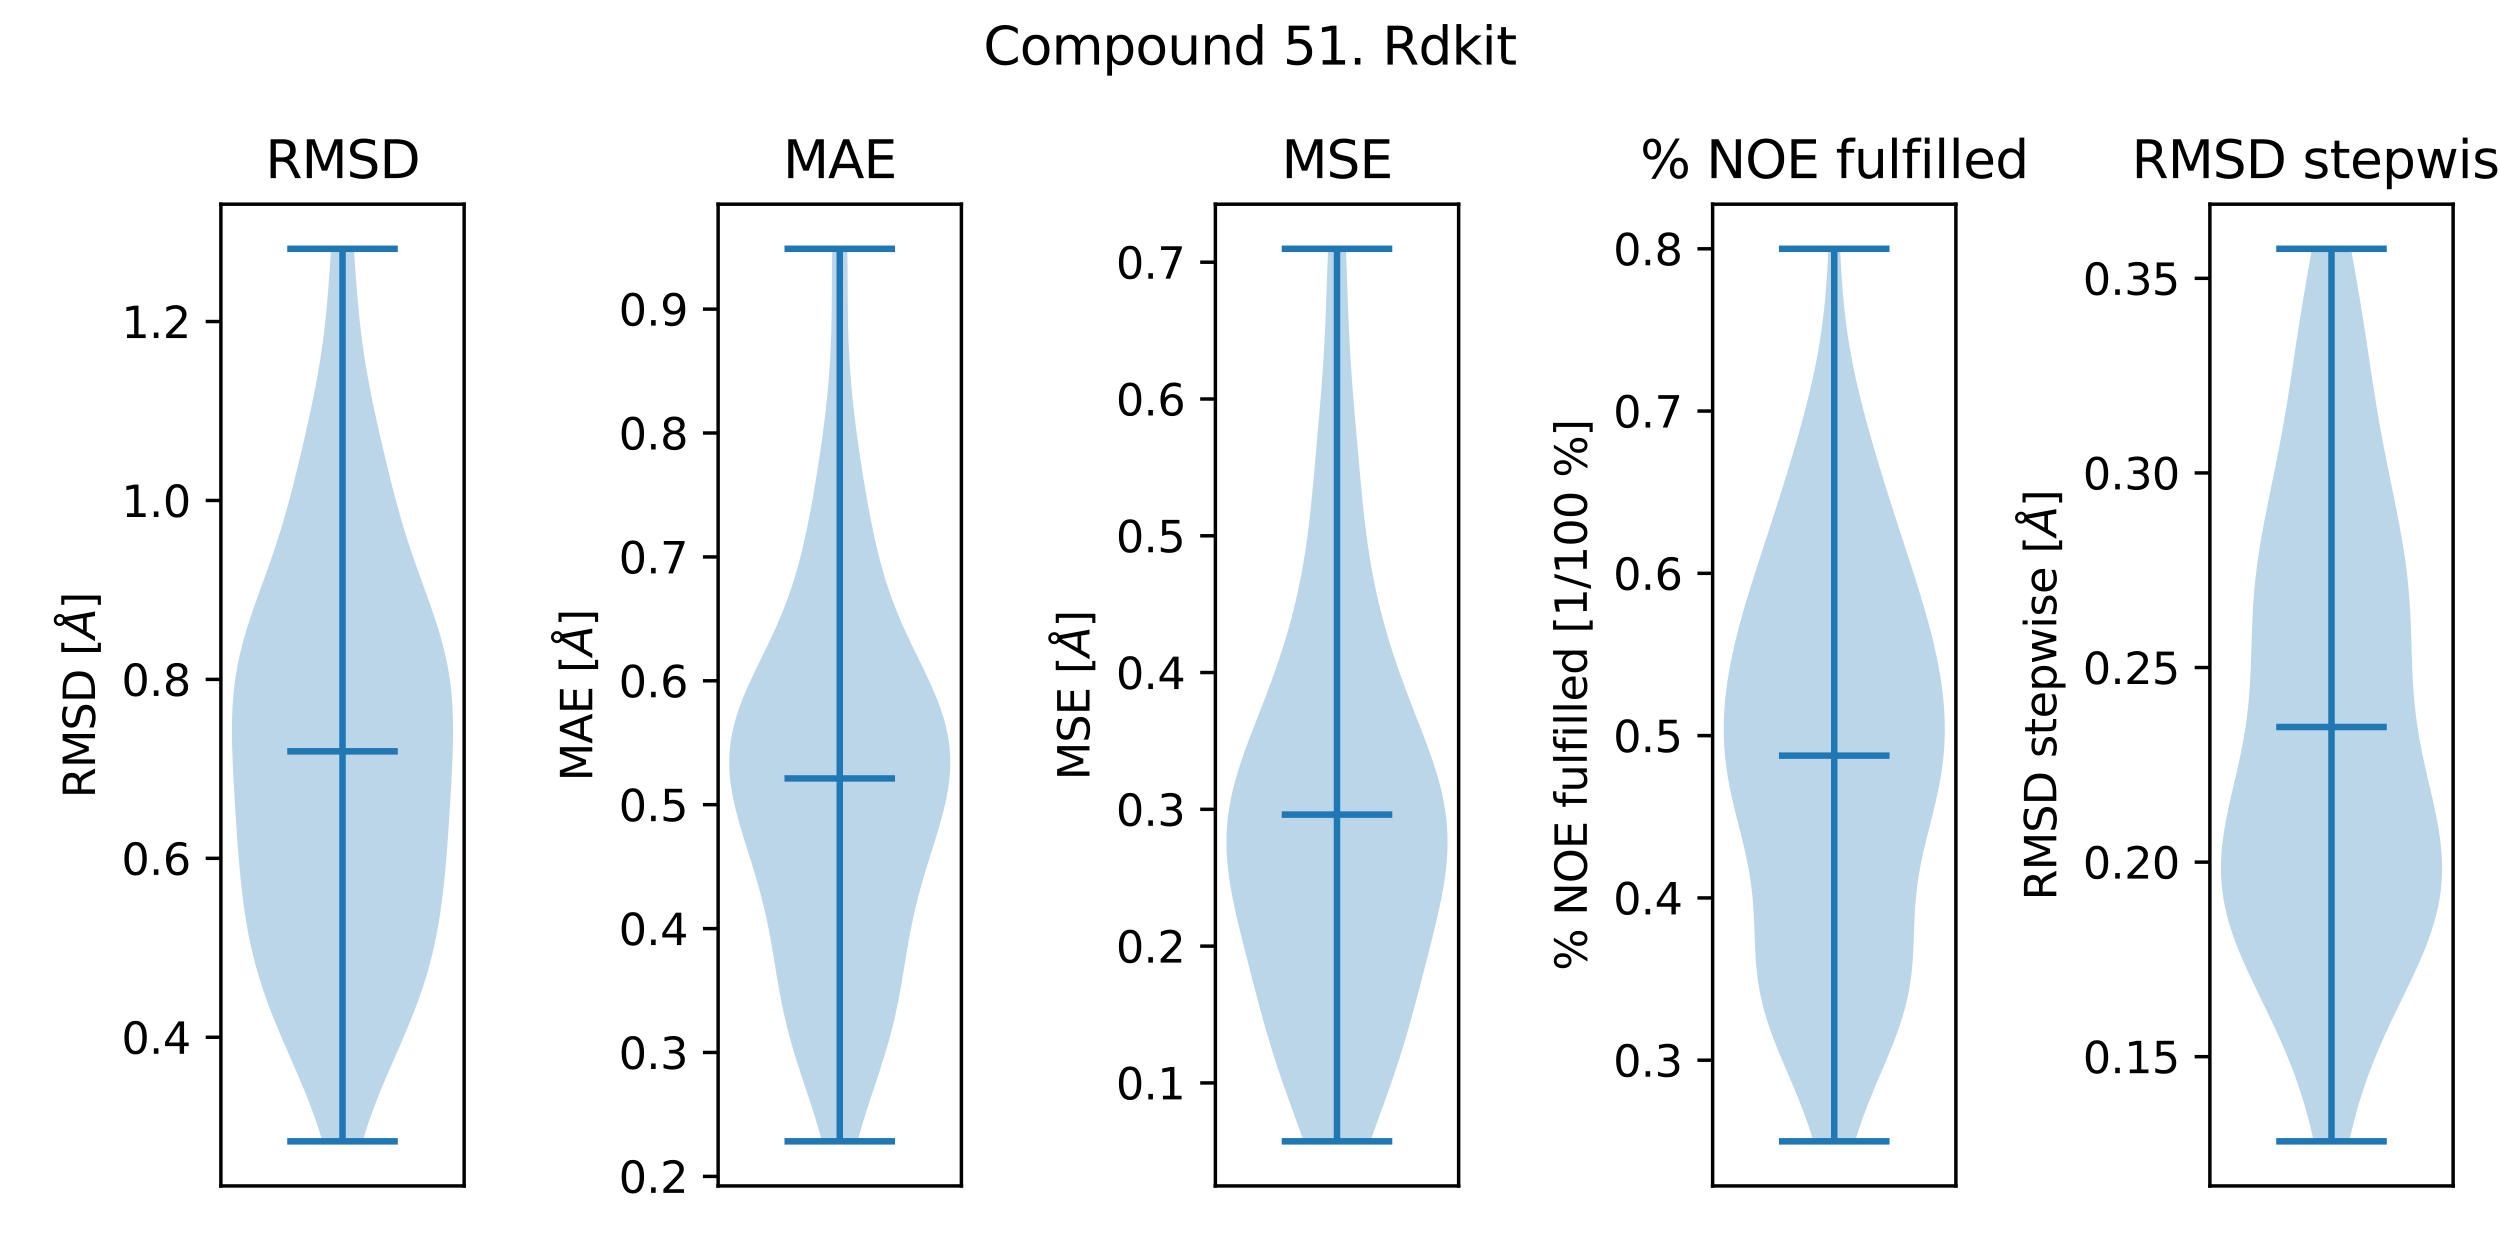 <?xml version="1.0" encoding="utf-8" standalone="no"?>
<!DOCTYPE svg PUBLIC "-//W3C//DTD SVG 1.1//EN"
  "http://www.w3.org/Graphics/SVG/1.1/DTD/svg11.dtd">
<svg xmlns:xlink="http://www.w3.org/1999/xlink" width="576pt" height="288pt" viewBox="0 0 576 288" xmlns="http://www.w3.org/2000/svg" version="1.1">
 <defs>
  <style type="text/css">*{stroke-linejoin: round; stroke-linecap: butt}</style>
 </defs>
 <g id="figure_1">
  <g id="patch_1">
   <path d="M 0 288 
L 576 288 
L 576 0 
L 0 0 
z
" style="fill: #ffffff"/>
  </g>
  <g id="axes_1">
   <g id="patch_2">
    <path d="M 50.892 273.246 
L 106.938 273.246 
L 106.938 47.04 
L 50.892 47.04 
z
" style="fill: #ffffff"/>
   </g>
   <g id="PolyCollection_1">
    <path d="M 83.556 262.964 
L 74.274 262.964 
L 73.649 260.887 
L 72.973 258.81 
L 72.248 256.732 
L 71.478 254.655 
L 70.667 252.578 
L 69.821 250.501 
L 68.948 248.424 
L 68.053 246.346 
L 67.147 244.269 
L 66.238 242.192 
L 65.335 240.115 
L 64.446 238.038 
L 63.579 235.961 
L 62.743 233.883 
L 61.942 231.806 
L 61.184 229.729 
L 60.471 227.652 
L 59.806 225.575 
L 59.191 223.497 
L 58.627 221.42 
L 58.112 219.343 
L 57.645 217.266 
L 57.224 215.189 
L 56.844 213.111 
L 56.504 211.034 
L 56.198 208.957 
L 55.924 206.88 
L 55.678 204.803 
L 55.455 202.725 
L 55.252 200.648 
L 55.067 198.571 
L 54.896 196.494 
L 54.736 194.417 
L 54.586 192.34 
L 54.444 190.262 
L 54.308 188.185 
L 54.177 186.108 
L 54.051 184.031 
L 53.931 181.954 
L 53.817 179.876 
L 53.712 177.799 
L 53.617 175.722 
L 53.538 173.645 
L 53.478 171.568 
L 53.443 169.49 
L 53.44 167.413 
L 53.474 165.336 
L 53.554 163.259 
L 53.684 161.182 
L 53.871 159.104 
L 54.119 157.027 
L 54.433 154.95 
L 54.813 152.873 
L 55.259 150.796 
L 55.769 148.719 
L 56.338 146.641 
L 56.961 144.564 
L 57.629 142.487 
L 58.332 140.41 
L 59.062 138.333 
L 59.808 136.255 
L 60.56 134.178 
L 61.309 132.101 
L 62.047 130.024 
L 62.768 127.947 
L 63.466 125.869 
L 64.139 123.792 
L 64.784 121.715 
L 65.403 119.638 
L 65.996 117.561 
L 66.566 115.483 
L 67.116 113.406 
L 67.649 111.329 
L 68.167 109.252 
L 68.674 107.175 
L 69.171 105.097 
L 69.661 103.02 
L 70.142 100.943 
L 70.615 98.866 
L 71.078 96.789 
L 71.53 94.712 
L 71.969 92.634 
L 72.391 90.557 
L 72.794 88.48 
L 73.177 86.403 
L 73.536 84.326 
L 73.87 82.248 
L 74.179 80.171 
L 74.462 78.094 
L 74.72 76.017 
L 74.954 73.94 
L 75.167 71.862 
L 75.36 69.785 
L 75.537 67.708 
L 75.701 65.631 
L 75.855 63.554 
L 76.003 61.476 
L 76.147 59.399 
L 76.29 57.322 
L 81.541 57.322 
L 81.541 57.322 
L 81.683 59.399 
L 81.827 61.476 
L 81.975 63.554 
L 82.129 65.631 
L 82.293 67.708 
L 82.47 69.785 
L 82.664 71.862 
L 82.876 73.94 
L 83.111 76.017 
L 83.369 78.094 
L 83.652 80.171 
L 83.961 82.248 
L 84.295 84.326 
L 84.654 86.403 
L 85.036 88.48 
L 85.439 90.557 
L 85.862 92.634 
L 86.3 94.712 
L 86.752 96.789 
L 87.216 98.866 
L 87.689 100.943 
L 88.17 103.02 
L 88.659 105.097 
L 89.157 107.175 
L 89.664 109.252 
L 90.182 111.329 
L 90.714 113.406 
L 91.264 115.483 
L 91.834 117.561 
L 92.427 119.638 
L 93.046 121.715 
L 93.692 123.792 
L 94.364 125.869 
L 95.063 127.947 
L 95.783 130.024 
L 96.521 132.101 
L 97.27 134.178 
L 98.022 136.255 
L 98.768 138.333 
L 99.498 140.41 
L 100.202 142.487 
L 100.87 144.564 
L 101.492 146.641 
L 102.062 148.719 
L 102.572 150.796 
L 103.018 152.873 
L 103.398 154.95 
L 103.711 157.027 
L 103.96 159.104 
L 104.147 161.182 
L 104.277 163.259 
L 104.356 165.336 
L 104.39 167.413 
L 104.387 169.49 
L 104.352 171.568 
L 104.293 173.645 
L 104.213 175.722 
L 104.119 177.799 
L 104.013 179.876 
L 103.9 181.954 
L 103.779 184.031 
L 103.654 186.108 
L 103.523 188.185 
L 103.387 190.262 
L 103.244 192.34 
L 103.094 194.417 
L 102.935 196.494 
L 102.763 198.571 
L 102.578 200.648 
L 102.376 202.725 
L 102.153 204.803 
L 101.906 206.88 
L 101.632 208.957 
L 101.327 211.034 
L 100.986 213.111 
L 100.607 215.189 
L 100.185 217.266 
L 99.718 219.343 
L 99.203 221.42 
L 98.639 223.497 
L 98.024 225.575 
L 97.36 227.652 
L 96.647 229.729 
L 95.888 231.806 
L 95.088 233.883 
L 94.251 235.961 
L 93.385 238.038 
L 92.496 240.115 
L 91.592 242.192 
L 90.683 244.269 
L 89.777 246.346 
L 88.883 248.424 
L 88.009 250.501 
L 87.163 252.578 
L 86.352 254.655 
L 85.582 256.732 
L 84.858 258.81 
L 84.182 260.887 
L 83.556 262.964 
z
" clip-path="url(#pd4f7beebf5)" style="fill: #1f77b4; fill-opacity: 0.3"/>
   </g>
   <g id="matplotlib.axis_1">
    <g id="ytick_1">
     <g id="line2d_1">
      <defs>
       <path id="m9b4583336f" d="M 0 0 
L -3.5 0 
" style="stroke: #000000; stroke-width: 0.8"/>
      </defs>
      <g>
       <use xlink:href="#m9b4583336f" x="50.892" y="238.993" style="stroke: #000000; stroke-width: 0.8"/>
      </g>
     </g>
     <g id="text_1">
      <!-- 0.4 -->
      <g transform="translate(27.989 242.792)scale(0.1 -0.1)">
       <defs>
        <path id="DejaVuSans-30" d="M 2034 4250 
Q 1547 4250 1301 3770 
Q 1056 3291 1056 2328 
Q 1056 1369 1301 889 
Q 1547 409 2034 409 
Q 2525 409 2770 889 
Q 3016 1369 3016 2328 
Q 3016 3291 2770 3770 
Q 2525 4250 2034 4250 
z
M 2034 4750 
Q 2819 4750 3233 4129 
Q 3647 3509 3647 2328 
Q 3647 1150 3233 529 
Q 2819 -91 2034 -91 
Q 1250 -91 836 529 
Q 422 1150 422 2328 
Q 422 3509 836 4129 
Q 1250 4750 2034 4750 
z
" transform="scale(0.016)"/>
        <path id="DejaVuSans-2e" d="M 684 794 
L 1344 794 
L 1344 0 
L 684 0 
L 684 794 
z
" transform="scale(0.016)"/>
        <path id="DejaVuSans-34" d="M 2419 4116 
L 825 1625 
L 2419 1625 
L 2419 4116 
z
M 2253 4666 
L 3047 4666 
L 3047 1625 
L 3713 1625 
L 3713 1100 
L 3047 1100 
L 3047 0 
L 2419 0 
L 2419 1100 
L 313 1100 
L 313 1709 
L 2253 4666 
z
" transform="scale(0.016)"/>
       </defs>
       <use xlink:href="#DejaVuSans-30"/>
       <use xlink:href="#DejaVuSans-2e" x="63.623"/>
       <use xlink:href="#DejaVuSans-34" x="95.41"/>
      </g>
     </g>
    </g>
    <g id="ytick_2">
     <g id="line2d_2">
      <g>
       <use xlink:href="#m9b4583336f" x="50.892" y="197.767" style="stroke: #000000; stroke-width: 0.8"/>
      </g>
     </g>
     <g id="text_2">
      <!-- 0.6 -->
      <g transform="translate(27.989 201.566)scale(0.1 -0.1)">
       <defs>
        <path id="DejaVuSans-36" d="M 2113 2584 
Q 1688 2584 1439 2293 
Q 1191 2003 1191 1497 
Q 1191 994 1439 701 
Q 1688 409 2113 409 
Q 2538 409 2786 701 
Q 3034 994 3034 1497 
Q 3034 2003 2786 2293 
Q 2538 2584 2113 2584 
z
M 3366 4563 
L 3366 3988 
Q 3128 4100 2886 4159 
Q 2644 4219 2406 4219 
Q 1781 4219 1451 3797 
Q 1122 3375 1075 2522 
Q 1259 2794 1537 2939 
Q 1816 3084 2150 3084 
Q 2853 3084 3261 2657 
Q 3669 2231 3669 1497 
Q 3669 778 3244 343 
Q 2819 -91 2113 -91 
Q 1303 -91 875 529 
Q 447 1150 447 2328 
Q 447 3434 972 4092 
Q 1497 4750 2381 4750 
Q 2619 4750 2861 4703 
Q 3103 4656 3366 4563 
z
" transform="scale(0.016)"/>
       </defs>
       <use xlink:href="#DejaVuSans-30"/>
       <use xlink:href="#DejaVuSans-2e" x="63.623"/>
       <use xlink:href="#DejaVuSans-36" x="95.41"/>
      </g>
     </g>
    </g>
    <g id="ytick_3">
     <g id="line2d_3">
      <g>
       <use xlink:href="#m9b4583336f" x="50.892" y="156.54" style="stroke: #000000; stroke-width: 0.8"/>
      </g>
     </g>
     <g id="text_3">
      <!-- 0.8 -->
      <g transform="translate(27.989 160.34)scale(0.1 -0.1)">
       <defs>
        <path id="DejaVuSans-38" d="M 2034 2216 
Q 1584 2216 1326 1975 
Q 1069 1734 1069 1313 
Q 1069 891 1326 650 
Q 1584 409 2034 409 
Q 2484 409 2743 651 
Q 3003 894 3003 1313 
Q 3003 1734 2745 1975 
Q 2488 2216 2034 2216 
z
M 1403 2484 
Q 997 2584 770 2862 
Q 544 3141 544 3541 
Q 544 4100 942 4425 
Q 1341 4750 2034 4750 
Q 2731 4750 3128 4425 
Q 3525 4100 3525 3541 
Q 3525 3141 3298 2862 
Q 3072 2584 2669 2484 
Q 3125 2378 3379 2068 
Q 3634 1759 3634 1313 
Q 3634 634 3220 271 
Q 2806 -91 2034 -91 
Q 1263 -91 848 271 
Q 434 634 434 1313 
Q 434 1759 690 2068 
Q 947 2378 1403 2484 
z
M 1172 3481 
Q 1172 3119 1398 2916 
Q 1625 2713 2034 2713 
Q 2441 2713 2670 2916 
Q 2900 3119 2900 3481 
Q 2900 3844 2670 4047 
Q 2441 4250 2034 4250 
Q 1625 4250 1398 4047 
Q 1172 3844 1172 3481 
z
" transform="scale(0.016)"/>
       </defs>
       <use xlink:href="#DejaVuSans-30"/>
       <use xlink:href="#DejaVuSans-2e" x="63.623"/>
       <use xlink:href="#DejaVuSans-38" x="95.41"/>
      </g>
     </g>
    </g>
    <g id="ytick_4">
     <g id="line2d_4">
      <g>
       <use xlink:href="#m9b4583336f" x="50.892" y="115.314" style="stroke: #000000; stroke-width: 0.8"/>
      </g>
     </g>
     <g id="text_4">
      <!-- 1.0 -->
      <g transform="translate(27.989 119.113)scale(0.1 -0.1)">
       <defs>
        <path id="DejaVuSans-31" d="M 794 531 
L 1825 531 
L 1825 4091 
L 703 3866 
L 703 4441 
L 1819 4666 
L 2450 4666 
L 2450 531 
L 3481 531 
L 3481 0 
L 794 0 
L 794 531 
z
" transform="scale(0.016)"/>
       </defs>
       <use xlink:href="#DejaVuSans-31"/>
       <use xlink:href="#DejaVuSans-2e" x="63.623"/>
       <use xlink:href="#DejaVuSans-30" x="95.41"/>
      </g>
     </g>
    </g>
    <g id="ytick_5">
     <g id="line2d_5">
      <g>
       <use xlink:href="#m9b4583336f" x="50.892" y="74.087" style="stroke: #000000; stroke-width: 0.8"/>
      </g>
     </g>
     <g id="text_5">
      <!-- 1.2 -->
      <g transform="translate(27.989 77.887)scale(0.1 -0.1)">
       <defs>
        <path id="DejaVuSans-32" d="M 1228 531 
L 3431 531 
L 3431 0 
L 469 0 
L 469 531 
Q 828 903 1448 1529 
Q 2069 2156 2228 2338 
Q 2531 2678 2651 2914 
Q 2772 3150 2772 3378 
Q 2772 3750 2511 3984 
Q 2250 4219 1831 4219 
Q 1534 4219 1204 4116 
Q 875 4013 500 3803 
L 500 4441 
Q 881 4594 1212 4672 
Q 1544 4750 1819 4750 
Q 2544 4750 2975 4387 
Q 3406 4025 3406 3419 
Q 3406 3131 3298 2873 
Q 3191 2616 2906 2266 
Q 2828 2175 2409 1742 
Q 1991 1309 1228 531 
z
" transform="scale(0.016)"/>
       </defs>
       <use xlink:href="#DejaVuSans-31"/>
       <use xlink:href="#DejaVuSans-2e" x="63.623"/>
       <use xlink:href="#DejaVuSans-32" x="95.41"/>
      </g>
     </g>
    </g>
    <g id="text_6">
     <!-- RMSD [$\AA$] -->
     <g transform="translate(21.91 183.893)rotate(-90)scale(0.1 -0.1)">
      <defs>
       <path id="DejaVuSans-52" d="M 2841 2188 
Q 3044 2119 3236 1894 
Q 3428 1669 3622 1275 
L 4263 0 
L 3584 0 
L 2988 1197 
Q 2756 1666 2539 1819 
Q 2322 1972 1947 1972 
L 1259 1972 
L 1259 0 
L 628 0 
L 628 4666 
L 2053 4666 
Q 2853 4666 3247 4331 
Q 3641 3997 3641 3322 
Q 3641 2881 3436 2590 
Q 3231 2300 2841 2188 
z
M 1259 4147 
L 1259 2491 
L 2053 2491 
Q 2509 2491 2742 2702 
Q 2975 2913 2975 3322 
Q 2975 3731 2742 3939 
Q 2509 4147 2053 4147 
L 1259 4147 
z
" transform="scale(0.016)"/>
       <path id="DejaVuSans-4d" d="M 628 4666 
L 1569 4666 
L 2759 1491 
L 3956 4666 
L 4897 4666 
L 4897 0 
L 4281 0 
L 4281 4097 
L 3078 897 
L 2444 897 
L 1241 4097 
L 1241 0 
L 628 0 
L 628 4666 
z
" transform="scale(0.016)"/>
       <path id="DejaVuSans-53" d="M 3425 4513 
L 3425 3897 
Q 3066 4069 2747 4153 
Q 2428 4238 2131 4238 
Q 1616 4238 1336 4038 
Q 1056 3838 1056 3469 
Q 1056 3159 1242 3001 
Q 1428 2844 1947 2747 
L 2328 2669 
Q 3034 2534 3370 2195 
Q 3706 1856 3706 1288 
Q 3706 609 3251 259 
Q 2797 -91 1919 -91 
Q 1588 -91 1214 -16 
Q 841 59 441 206 
L 441 856 
Q 825 641 1194 531 
Q 1563 422 1919 422 
Q 2459 422 2753 634 
Q 3047 847 3047 1241 
Q 3047 1584 2836 1778 
Q 2625 1972 2144 2069 
L 1759 2144 
Q 1053 2284 737 2584 
Q 422 2884 422 3419 
Q 422 4038 858 4394 
Q 1294 4750 2059 4750 
Q 2388 4750 2728 4690 
Q 3069 4631 3425 4513 
z
" transform="scale(0.016)"/>
       <path id="DejaVuSans-44" d="M 1259 4147 
L 1259 519 
L 2022 519 
Q 2988 519 3436 956 
Q 3884 1394 3884 2338 
Q 3884 3275 3436 3711 
Q 2988 4147 2022 4147 
L 1259 4147 
z
M 628 4666 
L 1925 4666 
Q 3281 4666 3915 4102 
Q 4550 3538 4550 2338 
Q 4550 1131 3912 565 
Q 3275 0 1925 0 
L 628 0 
L 628 4666 
z
" transform="scale(0.016)"/>
       <path id="DejaVuSans-20" transform="scale(0.016)"/>
       <path id="DejaVuSans-5b" d="M 550 4863 
L 1875 4863 
L 1875 4416 
L 1125 4416 
L 1125 -397 
L 1875 -397 
L 1875 -844 
L 550 -844 
L 550 4863 
z
" transform="scale(0.016)"/>
       <path id="DejaVuSans-Oblique-c5" d="M 3188 5081 
Q 3188 5278 3048 5417 
Q 2909 5556 2713 5556 
Q 2513 5556 2377 5420 
Q 2241 5284 2241 5081 
Q 2241 4884 2377 4746 
Q 2513 4609 2713 4609 
Q 2909 4609 3048 4746 
Q 3188 4884 3188 5081 
z
M 2203 4397 
Q 2034 4513 1945 4689 
Q 1856 4866 1856 5081 
Q 1856 5438 2106 5689 
Q 2356 5941 2713 5941 
Q 3069 5941 3320 5689 
Q 3572 5438 3572 5081 
Q 3572 4834 3458 4643 
Q 3344 4453 3128 4341 
L 3938 0 
L 3278 0 
L 3084 1197 
L 984 1197 
L 325 0 
L -341 0 
L 2203 4397 
z
M 2584 4044 
L 1275 1722 
L 2988 1722 
L 2584 4044 
z
" transform="scale(0.016)"/>
       <path id="DejaVuSans-5d" d="M 1947 4863 
L 1947 -844 
L 622 -844 
L 622 -397 
L 1369 -397 
L 1369 4416 
L 622 4416 
L 622 4863 
L 1947 4863 
z
" transform="scale(0.016)"/>
      </defs>
      <use xlink:href="#DejaVuSans-52" transform="translate(0 0.172)"/>
      <use xlink:href="#DejaVuSans-4d" transform="translate(69.482 0.172)"/>
      <use xlink:href="#DejaVuSans-53" transform="translate(155.762 0.172)"/>
      <use xlink:href="#DejaVuSans-44" transform="translate(219.238 0.172)"/>
      <use xlink:href="#DejaVuSans-20" transform="translate(296.24 0.172)"/>
      <use xlink:href="#DejaVuSans-5b" transform="translate(328.027 0.172)"/>
      <use xlink:href="#DejaVuSans-Oblique-c5" transform="translate(367.041 0.172)"/>
      <use xlink:href="#DejaVuSans-5d" transform="translate(435.449 0.172)"/>
     </g>
    </g>
   </g>
   <g id="LineCollection_1">
    <path d="M 66.178 173.109 
L 91.653 173.109 
" clip-path="url(#pd4f7beebf5)" style="fill: none; stroke: #1f77b4; stroke-width: 1.5"/>
   </g>
   <g id="LineCollection_2">
    <path d="M 66.178 57.322 
L 91.653 57.322 
" clip-path="url(#pd4f7beebf5)" style="fill: none; stroke: #1f77b4; stroke-width: 1.5"/>
   </g>
   <g id="LineCollection_3">
    <path d="M 66.178 262.964 
L 91.653 262.964 
" clip-path="url(#pd4f7beebf5)" style="fill: none; stroke: #1f77b4; stroke-width: 1.5"/>
   </g>
   <g id="LineCollection_4">
    <path d="M 78.915 262.964 
L 78.915 57.322 
" clip-path="url(#pd4f7beebf5)" style="fill: none; stroke: #1f77b4; stroke-width: 1.5"/>
   </g>
   <g id="patch_3">
    <path d="M 50.892 273.246 
L 50.892 47.04 
" style="fill: none; stroke: #000000; stroke-width: 0.8; stroke-linejoin: miter; stroke-linecap: square"/>
   </g>
   <g id="patch_4">
    <path d="M 106.938 273.246 
L 106.938 47.04 
" style="fill: none; stroke: #000000; stroke-width: 0.8; stroke-linejoin: miter; stroke-linecap: square"/>
   </g>
   <g id="patch_5">
    <path d="M 50.892 273.246 
L 106.938 273.246 
" style="fill: none; stroke: #000000; stroke-width: 0.8; stroke-linejoin: miter; stroke-linecap: square"/>
   </g>
   <g id="patch_6">
    <path d="M 50.892 47.04 
L 106.938 47.04 
" style="fill: none; stroke: #000000; stroke-width: 0.8; stroke-linejoin: miter; stroke-linecap: square"/>
   </g>
   <g id="text_7">
    <!-- RMSD -->
    <g transform="translate(61.14 41.04)scale(0.12 -0.12)">
     <use xlink:href="#DejaVuSans-52"/>
     <use xlink:href="#DejaVuSans-4d" x="69.482"/>
     <use xlink:href="#DejaVuSans-53" x="155.762"/>
     <use xlink:href="#DejaVuSans-44" x="219.238"/>
    </g>
   </g>
  </g>
  <g id="axes_2">
   <g id="patch_7">
    <path d="M 165.458 273.246 
L 221.504 273.246 
L 221.504 47.04 
L 165.458 47.04 
z
" style="fill: #ffffff"/>
   </g>
   <g id="PolyCollection_2">
    <path d="M 197.591 262.964 
L 189.371 262.964 
L 188.804 260.887 
L 188.199 258.81 
L 187.561 256.732 
L 186.898 254.655 
L 186.217 252.578 
L 185.526 250.501 
L 184.836 248.424 
L 184.156 246.346 
L 183.494 244.269 
L 182.858 242.192 
L 182.255 240.115 
L 181.689 238.038 
L 181.164 235.961 
L 180.679 233.883 
L 180.233 231.806 
L 179.823 229.729 
L 179.441 227.652 
L 179.082 225.575 
L 178.737 223.497 
L 178.396 221.42 
L 178.05 219.343 
L 177.691 217.266 
L 177.311 215.189 
L 176.903 213.111 
L 176.461 211.034 
L 175.983 208.957 
L 175.467 206.88 
L 174.914 204.803 
L 174.327 202.725 
L 173.712 200.648 
L 173.074 198.571 
L 172.423 196.494 
L 171.771 194.417 
L 171.128 192.34 
L 170.508 190.262 
L 169.925 188.185 
L 169.394 186.108 
L 168.929 184.031 
L 168.545 181.954 
L 168.255 179.876 
L 168.072 177.799 
L 168.006 175.722 
L 168.063 173.645 
L 168.249 171.568 
L 168.566 169.49 
L 169.01 167.413 
L 169.576 165.336 
L 170.254 163.259 
L 171.032 161.182 
L 171.893 159.104 
L 172.821 157.027 
L 173.796 154.95 
L 174.8 152.873 
L 175.814 150.796 
L 176.821 148.719 
L 177.806 146.641 
L 178.757 144.564 
L 179.663 142.487 
L 180.518 140.41 
L 181.317 138.333 
L 182.06 136.255 
L 182.748 134.178 
L 183.382 132.101 
L 183.968 130.024 
L 184.51 127.947 
L 185.014 125.869 
L 185.484 123.792 
L 185.926 121.715 
L 186.343 119.638 
L 186.741 117.561 
L 187.121 115.483 
L 187.487 113.406 
L 187.839 111.329 
L 188.179 109.252 
L 188.508 107.175 
L 188.824 105.097 
L 189.129 103.02 
L 189.422 100.943 
L 189.7 98.866 
L 189.964 96.789 
L 190.213 94.712 
L 190.443 92.634 
L 190.655 90.557 
L 190.847 88.48 
L 191.017 86.403 
L 191.165 84.326 
L 191.291 82.248 
L 191.394 80.171 
L 191.476 78.094 
L 191.539 76.017 
L 191.584 73.94 
L 191.615 71.862 
L 191.635 69.785 
L 191.648 67.708 
L 191.659 65.631 
L 191.671 63.554 
L 191.688 61.476 
L 191.713 59.399 
L 191.748 57.322 
L 195.213 57.322 
L 195.213 57.322 
L 195.249 59.399 
L 195.274 61.476 
L 195.291 63.554 
L 195.303 65.631 
L 195.313 67.708 
L 195.327 69.785 
L 195.347 71.862 
L 195.378 73.94 
L 195.423 76.017 
L 195.485 78.094 
L 195.568 80.171 
L 195.671 82.248 
L 195.797 84.326 
L 195.945 86.403 
L 196.115 88.48 
L 196.306 90.557 
L 196.518 92.634 
L 196.749 94.712 
L 196.997 96.789 
L 197.261 98.866 
L 197.54 100.943 
L 197.832 103.02 
L 198.137 105.097 
L 198.454 107.175 
L 198.782 109.252 
L 199.122 111.329 
L 199.475 113.406 
L 199.84 115.483 
L 200.221 117.561 
L 200.618 119.638 
L 201.036 121.715 
L 201.477 123.792 
L 201.948 125.869 
L 202.451 127.947 
L 202.993 130.024 
L 203.579 132.101 
L 204.214 134.178 
L 204.901 136.255 
L 205.644 138.333 
L 206.444 140.41 
L 207.299 142.487 
L 208.205 144.564 
L 209.155 146.641 
L 210.14 148.719 
L 211.147 150.796 
L 212.162 152.873 
L 213.165 154.95 
L 214.141 157.027 
L 215.069 159.104 
L 215.93 161.182 
L 216.707 163.259 
L 217.386 165.336 
L 217.952 167.413 
L 218.396 169.49 
L 218.712 171.568 
L 218.898 173.645 
L 218.956 175.722 
L 218.889 177.799 
L 218.706 179.876 
L 218.416 181.954 
L 218.032 184.031 
L 217.568 186.108 
L 217.037 188.185 
L 216.454 190.262 
L 215.834 192.34 
L 215.191 194.417 
L 214.538 196.494 
L 213.888 198.571 
L 213.25 200.648 
L 212.634 202.725 
L 212.047 204.803 
L 211.494 206.88 
L 210.979 208.957 
L 210.5 211.034 
L 210.059 213.111 
L 209.651 215.189 
L 209.27 217.266 
L 208.911 219.343 
L 208.566 221.42 
L 208.225 223.497 
L 207.879 225.575 
L 207.52 227.652 
L 207.139 229.729 
L 206.728 231.806 
L 206.282 233.883 
L 205.798 235.961 
L 205.273 238.038 
L 204.707 240.115 
L 204.104 242.192 
L 203.468 244.269 
L 202.806 246.346 
L 202.125 248.424 
L 201.435 250.501 
L 200.745 252.578 
L 200.064 254.655 
L 199.401 256.732 
L 198.763 258.81 
L 198.158 260.887 
L 197.591 262.964 
z
" clip-path="url(#p6c40316090)" style="fill: #1f77b4; fill-opacity: 0.3"/>
   </g>
   <g id="matplotlib.axis_2">
    <g id="ytick_6">
     <g id="line2d_6">
      <g>
       <use xlink:href="#m9b4583336f" x="165.458" y="271.037" style="stroke: #000000; stroke-width: 0.8"/>
      </g>
     </g>
     <g id="text_8">
      <!-- 0.2 -->
      <g transform="translate(142.555 274.836)scale(0.1 -0.1)">
       <use xlink:href="#DejaVuSans-30"/>
       <use xlink:href="#DejaVuSans-2e" x="63.623"/>
       <use xlink:href="#DejaVuSans-32" x="95.41"/>
      </g>
     </g>
    </g>
    <g id="ytick_7">
     <g id="line2d_7">
      <g>
       <use xlink:href="#m9b4583336f" x="165.458" y="242.492" style="stroke: #000000; stroke-width: 0.8"/>
      </g>
     </g>
     <g id="text_9">
      <!-- 0.3 -->
      <g transform="translate(142.555 246.291)scale(0.1 -0.1)">
       <defs>
        <path id="DejaVuSans-33" d="M 2597 2516 
Q 3050 2419 3304 2112 
Q 3559 1806 3559 1356 
Q 3559 666 3084 287 
Q 2609 -91 1734 -91 
Q 1441 -91 1130 -33 
Q 819 25 488 141 
L 488 750 
Q 750 597 1062 519 
Q 1375 441 1716 441 
Q 2309 441 2620 675 
Q 2931 909 2931 1356 
Q 2931 1769 2642 2001 
Q 2353 2234 1838 2234 
L 1294 2234 
L 1294 2753 
L 1863 2753 
Q 2328 2753 2575 2939 
Q 2822 3125 2822 3475 
Q 2822 3834 2567 4026 
Q 2313 4219 1838 4219 
Q 1578 4219 1281 4162 
Q 984 4106 628 3988 
L 628 4550 
Q 988 4650 1302 4700 
Q 1616 4750 1894 4750 
Q 2613 4750 3031 4423 
Q 3450 4097 3450 3541 
Q 3450 3153 3228 2886 
Q 3006 2619 2597 2516 
z
" transform="scale(0.016)"/>
       </defs>
       <use xlink:href="#DejaVuSans-30"/>
       <use xlink:href="#DejaVuSans-2e" x="63.623"/>
       <use xlink:href="#DejaVuSans-33" x="95.41"/>
      </g>
     </g>
    </g>
    <g id="ytick_8">
     <g id="line2d_8">
      <g>
       <use xlink:href="#m9b4583336f" x="165.458" y="213.947" style="stroke: #000000; stroke-width: 0.8"/>
      </g>
     </g>
     <g id="text_10">
      <!-- 0.4 -->
      <g transform="translate(142.555 217.746)scale(0.1 -0.1)">
       <use xlink:href="#DejaVuSans-30"/>
       <use xlink:href="#DejaVuSans-2e" x="63.623"/>
       <use xlink:href="#DejaVuSans-34" x="95.41"/>
      </g>
     </g>
    </g>
    <g id="ytick_9">
     <g id="line2d_9">
      <g>
       <use xlink:href="#m9b4583336f" x="165.458" y="185.402" style="stroke: #000000; stroke-width: 0.8"/>
      </g>
     </g>
     <g id="text_11">
      <!-- 0.5 -->
      <g transform="translate(142.555 189.201)scale(0.1 -0.1)">
       <defs>
        <path id="DejaVuSans-35" d="M 691 4666 
L 3169 4666 
L 3169 4134 
L 1269 4134 
L 1269 2991 
Q 1406 3038 1543 3061 
Q 1681 3084 1819 3084 
Q 2600 3084 3056 2656 
Q 3513 2228 3513 1497 
Q 3513 744 3044 326 
Q 2575 -91 1722 -91 
Q 1428 -91 1123 -41 
Q 819 9 494 109 
L 494 744 
Q 775 591 1075 516 
Q 1375 441 1709 441 
Q 2250 441 2565 725 
Q 2881 1009 2881 1497 
Q 2881 1984 2565 2268 
Q 2250 2553 1709 2553 
Q 1456 2553 1204 2497 
Q 953 2441 691 2322 
L 691 4666 
z
" transform="scale(0.016)"/>
       </defs>
       <use xlink:href="#DejaVuSans-30"/>
       <use xlink:href="#DejaVuSans-2e" x="63.623"/>
       <use xlink:href="#DejaVuSans-35" x="95.41"/>
      </g>
     </g>
    </g>
    <g id="ytick_10">
     <g id="line2d_10">
      <g>
       <use xlink:href="#m9b4583336f" x="165.458" y="156.857" style="stroke: #000000; stroke-width: 0.8"/>
      </g>
     </g>
     <g id="text_12">
      <!-- 0.6 -->
      <g transform="translate(142.555 160.656)scale(0.1 -0.1)">
       <use xlink:href="#DejaVuSans-30"/>
       <use xlink:href="#DejaVuSans-2e" x="63.623"/>
       <use xlink:href="#DejaVuSans-36" x="95.41"/>
      </g>
     </g>
    </g>
    <g id="ytick_11">
     <g id="line2d_11">
      <g>
       <use xlink:href="#m9b4583336f" x="165.458" y="128.312" style="stroke: #000000; stroke-width: 0.8"/>
      </g>
     </g>
     <g id="text_13">
      <!-- 0.7 -->
      <g transform="translate(142.555 132.111)scale(0.1 -0.1)">
       <defs>
        <path id="DejaVuSans-37" d="M 525 4666 
L 3525 4666 
L 3525 4397 
L 1831 0 
L 1172 0 
L 2766 4134 
L 525 4134 
L 525 4666 
z
" transform="scale(0.016)"/>
       </defs>
       <use xlink:href="#DejaVuSans-30"/>
       <use xlink:href="#DejaVuSans-2e" x="63.623"/>
       <use xlink:href="#DejaVuSans-37" x="95.41"/>
      </g>
     </g>
    </g>
    <g id="ytick_12">
     <g id="line2d_12">
      <g>
       <use xlink:href="#m9b4583336f" x="165.458" y="99.767" style="stroke: #000000; stroke-width: 0.8"/>
      </g>
     </g>
     <g id="text_14">
      <!-- 0.8 -->
      <g transform="translate(142.555 103.566)scale(0.1 -0.1)">
       <use xlink:href="#DejaVuSans-30"/>
       <use xlink:href="#DejaVuSans-2e" x="63.623"/>
       <use xlink:href="#DejaVuSans-38" x="95.41"/>
      </g>
     </g>
    </g>
    <g id="ytick_13">
     <g id="line2d_13">
      <g>
       <use xlink:href="#m9b4583336f" x="165.458" y="71.222" style="stroke: #000000; stroke-width: 0.8"/>
      </g>
     </g>
     <g id="text_15">
      <!-- 0.9 -->
      <g transform="translate(142.555 75.021)scale(0.1 -0.1)">
       <defs>
        <path id="DejaVuSans-39" d="M 703 97 
L 703 672 
Q 941 559 1184 500 
Q 1428 441 1663 441 
Q 2288 441 2617 861 
Q 2947 1281 2994 2138 
Q 2813 1869 2534 1725 
Q 2256 1581 1919 1581 
Q 1219 1581 811 2004 
Q 403 2428 403 3163 
Q 403 3881 828 4315 
Q 1253 4750 1959 4750 
Q 2769 4750 3195 4129 
Q 3622 3509 3622 2328 
Q 3622 1225 3098 567 
Q 2575 -91 1691 -91 
Q 1453 -91 1209 -44 
Q 966 3 703 97 
z
M 1959 2075 
Q 2384 2075 2632 2365 
Q 2881 2656 2881 3163 
Q 2881 3666 2632 3958 
Q 2384 4250 1959 4250 
Q 1534 4250 1286 3958 
Q 1038 3666 1038 3163 
Q 1038 2656 1286 2365 
Q 1534 2075 1959 2075 
z
" transform="scale(0.016)"/>
       </defs>
       <use xlink:href="#DejaVuSans-30"/>
       <use xlink:href="#DejaVuSans-2e" x="63.623"/>
       <use xlink:href="#DejaVuSans-39" x="95.41"/>
      </g>
     </g>
    </g>
    <g id="text_16">
     <!-- MAE [$\AA$] -->
     <g transform="translate(136.475 179.993)rotate(-90)scale(0.1 -0.1)">
      <defs>
       <path id="DejaVuSans-41" d="M 2188 4044 
L 1331 1722 
L 3047 1722 
L 2188 4044 
z
M 1831 4666 
L 2547 4666 
L 4325 0 
L 3669 0 
L 3244 1197 
L 1141 1197 
L 716 0 
L 50 0 
L 1831 4666 
z
" transform="scale(0.016)"/>
       <path id="DejaVuSans-45" d="M 628 4666 
L 3578 4666 
L 3578 4134 
L 1259 4134 
L 1259 2753 
L 3481 2753 
L 3481 2222 
L 1259 2222 
L 1259 531 
L 3634 531 
L 3634 0 
L 628 0 
L 628 4666 
z
" transform="scale(0.016)"/>
      </defs>
      <use xlink:href="#DejaVuSans-4d" transform="translate(0 0.172)"/>
      <use xlink:href="#DejaVuSans-41" transform="translate(86.279 0.172)"/>
      <use xlink:href="#DejaVuSans-45" transform="translate(154.688 0.172)"/>
      <use xlink:href="#DejaVuSans-20" transform="translate(217.871 0.172)"/>
      <use xlink:href="#DejaVuSans-5b" transform="translate(249.658 0.172)"/>
      <use xlink:href="#DejaVuSans-Oblique-c5" transform="translate(288.672 0.172)"/>
      <use xlink:href="#DejaVuSans-5d" transform="translate(357.08 0.172)"/>
     </g>
    </g>
   </g>
   <g id="LineCollection_5">
    <path d="M 180.743 179.348 
L 206.218 179.348 
" clip-path="url(#p6c40316090)" style="fill: none; stroke: #1f77b4; stroke-width: 1.5"/>
   </g>
   <g id="LineCollection_6">
    <path d="M 180.743 57.322 
L 206.218 57.322 
" clip-path="url(#p6c40316090)" style="fill: none; stroke: #1f77b4; stroke-width: 1.5"/>
   </g>
   <g id="LineCollection_7">
    <path d="M 180.743 262.964 
L 206.218 262.964 
" clip-path="url(#p6c40316090)" style="fill: none; stroke: #1f77b4; stroke-width: 1.5"/>
   </g>
   <g id="LineCollection_8">
    <path d="M 193.481 262.964 
L 193.481 57.322 
" clip-path="url(#p6c40316090)" style="fill: none; stroke: #1f77b4; stroke-width: 1.5"/>
   </g>
   <g id="patch_8">
    <path d="M 165.458 273.246 
L 165.458 47.04 
" style="fill: none; stroke: #000000; stroke-width: 0.8; stroke-linejoin: miter; stroke-linecap: square"/>
   </g>
   <g id="patch_9">
    <path d="M 221.504 273.246 
L 221.504 47.04 
" style="fill: none; stroke: #000000; stroke-width: 0.8; stroke-linejoin: miter; stroke-linecap: square"/>
   </g>
   <g id="patch_10">
    <path d="M 165.458 273.246 
L 221.504 273.246 
" style="fill: none; stroke: #000000; stroke-width: 0.8; stroke-linejoin: miter; stroke-linecap: square"/>
   </g>
   <g id="patch_11">
    <path d="M 165.458 47.04 
L 221.504 47.04 
" style="fill: none; stroke: #000000; stroke-width: 0.8; stroke-linejoin: miter; stroke-linecap: square"/>
   </g>
   <g id="text_17">
    <!-- MAE -->
    <g transform="translate(180.408 41.04)scale(0.12 -0.12)">
     <use xlink:href="#DejaVuSans-4d"/>
     <use xlink:href="#DejaVuSans-41" x="86.279"/>
     <use xlink:href="#DejaVuSans-45" x="154.688"/>
    </g>
   </g>
  </g>
  <g id="axes_3">
   <g id="patch_12">
    <path d="M 280.024 273.246 
L 336.069 273.246 
L 336.069 47.04 
L 280.024 47.04 
z
" style="fill: #ffffff"/>
   </g>
   <g id="PolyCollection_3">
    <path d="M 315.72 262.964 
L 300.372 262.964 
L 299.633 260.887 
L 298.883 258.81 
L 298.128 256.732 
L 297.373 254.655 
L 296.626 252.578 
L 295.89 250.501 
L 295.17 248.424 
L 294.47 246.346 
L 293.79 244.269 
L 293.134 242.192 
L 292.499 240.115 
L 291.886 238.038 
L 291.292 235.961 
L 290.714 233.883 
L 290.15 231.806 
L 289.597 229.729 
L 289.051 227.652 
L 288.51 225.575 
L 287.973 223.497 
L 287.439 221.42 
L 286.908 219.343 
L 286.382 217.266 
L 285.865 215.189 
L 285.36 213.111 
L 284.874 211.034 
L 284.413 208.957 
L 283.985 206.88 
L 283.598 204.803 
L 283.261 202.725 
L 282.982 200.648 
L 282.769 198.571 
L 282.63 196.494 
L 282.571 194.417 
L 282.597 192.34 
L 282.711 190.262 
L 282.914 188.185 
L 283.207 186.108 
L 283.586 184.031 
L 284.048 181.954 
L 284.585 179.876 
L 285.191 177.799 
L 285.856 175.722 
L 286.57 173.645 
L 287.323 171.568 
L 288.105 169.49 
L 288.906 167.413 
L 289.716 165.336 
L 290.526 163.259 
L 291.329 161.182 
L 292.119 159.104 
L 292.89 157.027 
L 293.638 154.95 
L 294.36 152.873 
L 295.054 150.796 
L 295.717 148.719 
L 296.35 146.641 
L 296.951 144.564 
L 297.519 142.487 
L 298.054 140.41 
L 298.557 138.333 
L 299.026 136.255 
L 299.463 134.178 
L 299.868 132.101 
L 300.243 130.024 
L 300.587 127.947 
L 300.904 125.869 
L 301.195 123.792 
L 301.463 121.715 
L 301.71 119.638 
L 301.941 117.561 
L 302.157 115.483 
L 302.362 113.406 
L 302.558 111.329 
L 302.749 109.252 
L 302.936 107.175 
L 303.121 105.097 
L 303.304 103.02 
L 303.487 100.943 
L 303.668 98.866 
L 303.848 96.789 
L 304.026 94.712 
L 304.199 92.634 
L 304.367 90.557 
L 304.528 88.48 
L 304.68 86.403 
L 304.823 84.326 
L 304.956 82.248 
L 305.077 80.171 
L 305.188 78.094 
L 305.288 76.017 
L 305.38 73.94 
L 305.463 71.862 
L 305.54 69.785 
L 305.613 67.708 
L 305.684 65.631 
L 305.756 63.554 
L 305.83 61.476 
L 305.908 59.399 
L 305.991 57.322 
L 310.101 57.322 
L 310.101 57.322 
L 310.185 59.399 
L 310.263 61.476 
L 310.336 63.554 
L 310.408 65.631 
L 310.479 67.708 
L 310.553 69.785 
L 310.63 71.862 
L 310.713 73.94 
L 310.804 76.017 
L 310.905 78.094 
L 311.015 80.171 
L 311.137 82.248 
L 311.269 84.326 
L 311.412 86.403 
L 311.565 88.48 
L 311.726 90.557 
L 311.894 92.634 
L 312.067 94.712 
L 312.244 96.789 
L 312.424 98.866 
L 312.606 100.943 
L 312.788 103.02 
L 312.972 105.097 
L 313.156 107.175 
L 313.343 109.252 
L 313.534 111.329 
L 313.731 113.406 
L 313.936 115.483 
L 314.152 117.561 
L 314.382 119.638 
L 314.63 121.715 
L 314.898 123.792 
L 315.189 125.869 
L 315.505 127.947 
L 315.85 130.024 
L 316.224 132.101 
L 316.629 134.178 
L 317.066 136.255 
L 317.536 138.333 
L 318.038 140.41 
L 318.574 142.487 
L 319.142 144.564 
L 319.742 146.641 
L 320.375 148.719 
L 321.039 150.796 
L 321.732 152.873 
L 322.455 154.95 
L 323.203 157.027 
L 323.974 159.104 
L 324.763 161.182 
L 325.566 163.259 
L 326.377 165.336 
L 327.186 167.413 
L 327.987 169.49 
L 328.769 171.568 
L 329.522 173.645 
L 330.237 175.722 
L 330.902 177.799 
L 331.507 179.876 
L 332.045 181.954 
L 332.506 184.031 
L 332.885 186.108 
L 333.178 188.185 
L 333.382 190.262 
L 333.496 192.34 
L 333.521 194.417 
L 333.462 196.494 
L 333.323 198.571 
L 333.111 200.648 
L 332.832 202.725 
L 332.494 204.803 
L 332.107 206.88 
L 331.679 208.957 
L 331.218 211.034 
L 330.732 213.111 
L 330.227 215.189 
L 329.71 217.266 
L 329.184 219.343 
L 328.653 221.42 
L 328.119 223.497 
L 327.582 225.575 
L 327.041 227.652 
L 326.496 229.729 
L 325.942 231.806 
L 325.378 233.883 
L 324.801 235.961 
L 324.207 238.038 
L 323.593 240.115 
L 322.959 242.192 
L 322.302 244.269 
L 321.623 246.346 
L 320.922 248.424 
L 320.203 250.501 
L 319.467 252.578 
L 318.719 254.655 
L 317.965 256.732 
L 317.209 258.81 
L 316.459 260.887 
L 315.72 262.964 
z
" clip-path="url(#p0afbe76740)" style="fill: #1f77b4; fill-opacity: 0.3"/>
   </g>
   <g id="matplotlib.axis_3">
    <g id="ytick_14">
     <g id="line2d_14">
      <g>
       <use xlink:href="#m9b4583336f" x="280.024" y="249.505" style="stroke: #000000; stroke-width: 0.8"/>
      </g>
     </g>
     <g id="text_18">
      <!-- 0.1 -->
      <g transform="translate(257.12 253.304)scale(0.1 -0.1)">
       <use xlink:href="#DejaVuSans-30"/>
       <use xlink:href="#DejaVuSans-2e" x="63.623"/>
       <use xlink:href="#DejaVuSans-31" x="95.41"/>
      </g>
     </g>
    </g>
    <g id="ytick_15">
     <g id="line2d_15">
      <g>
       <use xlink:href="#m9b4583336f" x="280.024" y="217.989" style="stroke: #000000; stroke-width: 0.8"/>
      </g>
     </g>
     <g id="text_19">
      <!-- 0.2 -->
      <g transform="translate(257.12 221.788)scale(0.1 -0.1)">
       <use xlink:href="#DejaVuSans-30"/>
       <use xlink:href="#DejaVuSans-2e" x="63.623"/>
       <use xlink:href="#DejaVuSans-32" x="95.41"/>
      </g>
     </g>
    </g>
    <g id="ytick_16">
     <g id="line2d_16">
      <g>
       <use xlink:href="#m9b4583336f" x="280.024" y="186.473" style="stroke: #000000; stroke-width: 0.8"/>
      </g>
     </g>
     <g id="text_20">
      <!-- 0.3 -->
      <g transform="translate(257.12 190.272)scale(0.1 -0.1)">
       <use xlink:href="#DejaVuSans-30"/>
       <use xlink:href="#DejaVuSans-2e" x="63.623"/>
       <use xlink:href="#DejaVuSans-33" x="95.41"/>
      </g>
     </g>
    </g>
    <g id="ytick_17">
     <g id="line2d_17">
      <g>
       <use xlink:href="#m9b4583336f" x="280.024" y="154.957" style="stroke: #000000; stroke-width: 0.8"/>
      </g>
     </g>
     <g id="text_21">
      <!-- 0.4 -->
      <g transform="translate(257.12 158.757)scale(0.1 -0.1)">
       <use xlink:href="#DejaVuSans-30"/>
       <use xlink:href="#DejaVuSans-2e" x="63.623"/>
       <use xlink:href="#DejaVuSans-34" x="95.41"/>
      </g>
     </g>
    </g>
    <g id="ytick_18">
     <g id="line2d_18">
      <g>
       <use xlink:href="#m9b4583336f" x="280.024" y="123.442" style="stroke: #000000; stroke-width: 0.8"/>
      </g>
     </g>
     <g id="text_22">
      <!-- 0.5 -->
      <g transform="translate(257.12 127.241)scale(0.1 -0.1)">
       <use xlink:href="#DejaVuSans-30"/>
       <use xlink:href="#DejaVuSans-2e" x="63.623"/>
       <use xlink:href="#DejaVuSans-35" x="95.41"/>
      </g>
     </g>
    </g>
    <g id="ytick_19">
     <g id="line2d_19">
      <g>
       <use xlink:href="#m9b4583336f" x="280.024" y="91.926" style="stroke: #000000; stroke-width: 0.8"/>
      </g>
     </g>
     <g id="text_23">
      <!-- 0.6 -->
      <g transform="translate(257.12 95.725)scale(0.1 -0.1)">
       <use xlink:href="#DejaVuSans-30"/>
       <use xlink:href="#DejaVuSans-2e" x="63.623"/>
       <use xlink:href="#DejaVuSans-36" x="95.41"/>
      </g>
     </g>
    </g>
    <g id="ytick_20">
     <g id="line2d_20">
      <g>
       <use xlink:href="#m9b4583336f" x="280.024" y="60.41" style="stroke: #000000; stroke-width: 0.8"/>
      </g>
     </g>
     <g id="text_24">
      <!-- 0.7 -->
      <g transform="translate(257.12 64.209)scale(0.1 -0.1)">
       <use xlink:href="#DejaVuSans-30"/>
       <use xlink:href="#DejaVuSans-2e" x="63.623"/>
       <use xlink:href="#DejaVuSans-37" x="95.41"/>
      </g>
     </g>
    </g>
    <g id="text_25">
     <!-- MSE [$\AA$] -->
     <g transform="translate(251.041 179.743)rotate(-90)scale(0.1 -0.1)">
      <use xlink:href="#DejaVuSans-4d" transform="translate(0 0.172)"/>
      <use xlink:href="#DejaVuSans-53" transform="translate(86.279 0.172)"/>
      <use xlink:href="#DejaVuSans-45" transform="translate(149.756 0.172)"/>
      <use xlink:href="#DejaVuSans-20" transform="translate(212.939 0.172)"/>
      <use xlink:href="#DejaVuSans-5b" transform="translate(244.727 0.172)"/>
      <use xlink:href="#DejaVuSans-Oblique-c5" transform="translate(283.74 0.172)"/>
      <use xlink:href="#DejaVuSans-5d" transform="translate(352.148 0.172)"/>
     </g>
    </g>
   </g>
   <g id="LineCollection_9">
    <path d="M 295.309 187.681 
L 320.784 187.681 
" clip-path="url(#p0afbe76740)" style="fill: none; stroke: #1f77b4; stroke-width: 1.5"/>
   </g>
   <g id="LineCollection_10">
    <path d="M 295.309 57.322 
L 320.784 57.322 
" clip-path="url(#p0afbe76740)" style="fill: none; stroke: #1f77b4; stroke-width: 1.5"/>
   </g>
   <g id="LineCollection_11">
    <path d="M 295.309 262.964 
L 320.784 262.964 
" clip-path="url(#p0afbe76740)" style="fill: none; stroke: #1f77b4; stroke-width: 1.5"/>
   </g>
   <g id="LineCollection_12">
    <path d="M 308.046 262.964 
L 308.046 57.322 
" clip-path="url(#p0afbe76740)" style="fill: none; stroke: #1f77b4; stroke-width: 1.5"/>
   </g>
   <g id="patch_13">
    <path d="M 280.024 273.246 
L 280.024 47.04 
" style="fill: none; stroke: #000000; stroke-width: 0.8; stroke-linejoin: miter; stroke-linecap: square"/>
   </g>
   <g id="patch_14">
    <path d="M 336.069 273.246 
L 336.069 47.04 
" style="fill: none; stroke: #000000; stroke-width: 0.8; stroke-linejoin: miter; stroke-linecap: square"/>
   </g>
   <g id="patch_15">
    <path d="M 280.024 273.246 
L 336.069 273.246 
" style="fill: none; stroke: #000000; stroke-width: 0.8; stroke-linejoin: miter; stroke-linecap: square"/>
   </g>
   <g id="patch_16">
    <path d="M 280.024 47.04 
L 336.069 47.04 
" style="fill: none; stroke: #000000; stroke-width: 0.8; stroke-linejoin: miter; stroke-linecap: square"/>
   </g>
   <g id="text_26">
    <!-- MSE -->
    <g transform="translate(295.269 41.04)scale(0.12 -0.12)">
     <use xlink:href="#DejaVuSans-4d"/>
     <use xlink:href="#DejaVuSans-53" x="86.279"/>
     <use xlink:href="#DejaVuSans-45" x="149.756"/>
    </g>
   </g>
  </g>
  <g id="axes_4">
   <g id="patch_17">
    <path d="M 394.589 273.246 
L 450.635 273.246 
L 450.635 47.04 
L 394.589 47.04 
z
" style="fill: #ffffff"/>
   </g>
   <g id="PolyCollection_4">
    <path d="M 427.403 262.964 
L 417.821 262.964 
L 417.175 260.887 
L 416.477 258.81 
L 415.731 256.732 
L 414.941 254.655 
L 414.112 252.578 
L 413.254 250.501 
L 412.377 248.424 
L 411.491 246.346 
L 410.609 244.269 
L 409.747 242.192 
L 408.918 240.115 
L 408.135 238.038 
L 407.412 235.961 
L 406.76 233.883 
L 406.186 231.806 
L 405.697 229.729 
L 405.293 227.652 
L 404.971 225.575 
L 404.726 223.497 
L 404.545 221.42 
L 404.416 219.343 
L 404.323 217.266 
L 404.248 215.189 
L 404.174 213.111 
L 404.083 211.034 
L 403.96 208.957 
L 403.793 206.88 
L 403.573 204.803 
L 403.294 202.725 
L 402.957 200.648 
L 402.563 198.571 
L 402.12 196.494 
L 401.637 194.417 
L 401.127 192.34 
L 400.602 190.262 
L 400.076 188.185 
L 399.564 186.108 
L 399.078 184.031 
L 398.63 181.954 
L 398.23 179.876 
L 397.885 177.799 
L 397.602 175.722 
L 397.385 173.645 
L 397.234 171.568 
L 397.152 169.49 
L 397.137 167.413 
L 397.187 165.336 
L 397.3 163.259 
L 397.474 161.182 
L 397.705 159.104 
L 397.989 157.027 
L 398.323 154.95 
L 398.704 152.873 
L 399.129 150.796 
L 399.593 148.719 
L 400.093 146.641 
L 400.626 144.564 
L 401.189 142.487 
L 401.777 140.41 
L 402.388 138.333 
L 403.018 136.255 
L 403.664 134.178 
L 404.322 132.101 
L 404.99 130.024 
L 405.664 127.947 
L 406.341 125.869 
L 407.02 123.792 
L 407.698 121.715 
L 408.372 119.638 
L 409.043 117.561 
L 409.707 115.483 
L 410.365 113.406 
L 411.015 111.329 
L 411.656 109.252 
L 412.289 107.175 
L 412.91 105.097 
L 413.521 103.02 
L 414.12 100.943 
L 414.705 98.866 
L 415.275 96.789 
L 415.828 94.712 
L 416.362 92.634 
L 416.874 90.557 
L 417.362 88.48 
L 417.825 86.403 
L 418.258 84.326 
L 418.662 82.248 
L 419.034 80.171 
L 419.373 78.094 
L 419.68 76.017 
L 419.956 73.94 
L 420.2 71.862 
L 420.416 69.785 
L 420.605 67.708 
L 420.771 65.631 
L 420.917 63.554 
L 421.046 61.476 
L 421.162 59.399 
L 421.266 57.322 
L 423.957 57.322 
L 423.957 57.322 
L 424.062 59.399 
L 424.177 61.476 
L 424.306 63.554 
L 424.452 65.631 
L 424.618 67.708 
L 424.808 69.785 
L 425.023 71.862 
L 425.268 73.94 
L 425.543 76.017 
L 425.85 78.094 
L 426.19 80.171 
L 426.562 82.248 
L 426.965 84.326 
L 427.399 86.403 
L 427.861 88.48 
L 428.349 90.557 
L 428.862 92.634 
L 429.395 94.712 
L 429.948 96.789 
L 430.518 98.866 
L 431.103 100.943 
L 431.702 103.02 
L 432.313 105.097 
L 432.935 107.175 
L 433.567 109.252 
L 434.208 111.329 
L 434.858 113.406 
L 435.516 115.483 
L 436.181 117.561 
L 436.851 119.638 
L 437.526 121.715 
L 438.204 123.792 
L 438.882 125.869 
L 439.56 127.947 
L 440.234 130.024 
L 440.901 132.101 
L 441.56 134.178 
L 442.205 136.255 
L 442.835 138.333 
L 443.446 140.41 
L 444.035 142.487 
L 444.598 144.564 
L 445.131 146.641 
L 445.631 148.719 
L 446.095 150.796 
L 446.519 152.873 
L 446.9 154.95 
L 447.235 157.027 
L 447.519 159.104 
L 447.749 161.182 
L 447.923 163.259 
L 448.037 165.336 
L 448.087 167.413 
L 448.072 169.49 
L 447.989 171.568 
L 447.839 173.645 
L 447.621 175.722 
L 447.338 177.799 
L 446.993 179.876 
L 446.593 181.954 
L 446.145 184.031 
L 445.659 186.108 
L 445.147 188.185 
L 444.622 190.262 
L 444.097 192.34 
L 443.586 194.417 
L 443.103 196.494 
L 442.66 198.571 
L 442.267 200.648 
L 441.929 202.725 
L 441.651 204.803 
L 441.43 206.88 
L 441.263 208.957 
L 441.141 211.034 
L 441.049 213.111 
L 440.975 215.189 
L 440.9 217.266 
L 440.807 219.343 
L 440.678 221.42 
L 440.498 223.497 
L 440.252 225.575 
L 439.931 227.652 
L 439.526 229.729 
L 439.037 231.806 
L 438.464 233.883 
L 437.811 235.961 
L 437.089 238.038 
L 436.306 240.115 
L 435.477 242.192 
L 434.614 244.269 
L 433.733 246.346 
L 432.847 248.424 
L 431.969 250.501 
L 431.111 252.578 
L 430.283 254.655 
L 429.493 256.732 
L 428.747 258.81 
L 428.049 260.887 
L 427.403 262.964 
z
" clip-path="url(#p09626ced1d)" style="fill: #1f77b4; fill-opacity: 0.3"/>
   </g>
   <g id="matplotlib.axis_4">
    <g id="ytick_21">
     <g id="line2d_21">
      <g>
       <use xlink:href="#m9b4583336f" x="394.589" y="244.269" style="stroke: #000000; stroke-width: 0.8"/>
      </g>
     </g>
     <g id="text_27">
      <!-- 0.3 -->
      <g transform="translate(371.686 248.069)scale(0.1 -0.1)">
       <use xlink:href="#DejaVuSans-30"/>
       <use xlink:href="#DejaVuSans-2e" x="63.623"/>
       <use xlink:href="#DejaVuSans-33" x="95.41"/>
      </g>
     </g>
    </g>
    <g id="ytick_22">
     <g id="line2d_22">
      <g>
       <use xlink:href="#m9b4583336f" x="394.589" y="206.88" style="stroke: #000000; stroke-width: 0.8"/>
      </g>
     </g>
     <g id="text_28">
      <!-- 0.4 -->
      <g transform="translate(371.686 210.679)scale(0.1 -0.1)">
       <use xlink:href="#DejaVuSans-30"/>
       <use xlink:href="#DejaVuSans-2e" x="63.623"/>
       <use xlink:href="#DejaVuSans-34" x="95.41"/>
      </g>
     </g>
    </g>
    <g id="ytick_23">
     <g id="line2d_23">
      <g>
       <use xlink:href="#m9b4583336f" x="394.589" y="169.49" style="stroke: #000000; stroke-width: 0.8"/>
      </g>
     </g>
     <g id="text_29">
      <!-- 0.5 -->
      <g transform="translate(371.686 173.29)scale(0.1 -0.1)">
       <use xlink:href="#DejaVuSans-30"/>
       <use xlink:href="#DejaVuSans-2e" x="63.623"/>
       <use xlink:href="#DejaVuSans-35" x="95.41"/>
      </g>
     </g>
    </g>
    <g id="ytick_24">
     <g id="line2d_24">
      <g>
       <use xlink:href="#m9b4583336f" x="394.589" y="132.101" style="stroke: #000000; stroke-width: 0.8"/>
      </g>
     </g>
     <g id="text_30">
      <!-- 0.6 -->
      <g transform="translate(371.686 135.9)scale(0.1 -0.1)">
       <use xlink:href="#DejaVuSans-30"/>
       <use xlink:href="#DejaVuSans-2e" x="63.623"/>
       <use xlink:href="#DejaVuSans-36" x="95.41"/>
      </g>
     </g>
    </g>
    <g id="ytick_25">
     <g id="line2d_25">
      <g>
       <use xlink:href="#m9b4583336f" x="394.589" y="94.712" style="stroke: #000000; stroke-width: 0.8"/>
      </g>
     </g>
     <g id="text_31">
      <!-- 0.7 -->
      <g transform="translate(371.686 98.511)scale(0.1 -0.1)">
       <use xlink:href="#DejaVuSans-30"/>
       <use xlink:href="#DejaVuSans-2e" x="63.623"/>
       <use xlink:href="#DejaVuSans-37" x="95.41"/>
      </g>
     </g>
    </g>
    <g id="ytick_26">
     <g id="line2d_26">
      <g>
       <use xlink:href="#m9b4583336f" x="394.589" y="57.322" style="stroke: #000000; stroke-width: 0.8"/>
      </g>
     </g>
     <g id="text_32">
      <!-- 0.8 -->
      <g transform="translate(371.686 61.121)scale(0.1 -0.1)">
       <use xlink:href="#DejaVuSans-30"/>
       <use xlink:href="#DejaVuSans-2e" x="63.623"/>
       <use xlink:href="#DejaVuSans-38" x="95.41"/>
      </g>
     </g>
    </g>
    <g id="text_33">
     <!-- % NOE fulfilled [1/100 %] -->
     <g transform="translate(365.606 223.644)rotate(-90)scale(0.1 -0.1)">
      <defs>
       <path id="DejaVuSans-25" d="M 4653 2053 
Q 4381 2053 4226 1822 
Q 4072 1591 4072 1178 
Q 4072 772 4226 539 
Q 4381 306 4653 306 
Q 4919 306 5073 539 
Q 5228 772 5228 1178 
Q 5228 1588 5073 1820 
Q 4919 2053 4653 2053 
z
M 4653 2450 
Q 5147 2450 5437 2106 
Q 5728 1763 5728 1178 
Q 5728 594 5436 251 
Q 5144 -91 4653 -91 
Q 4153 -91 3862 251 
Q 3572 594 3572 1178 
Q 3572 1766 3864 2108 
Q 4156 2450 4653 2450 
z
M 1428 4353 
Q 1159 4353 1004 4120 
Q 850 3888 850 3481 
Q 850 3069 1003 2837 
Q 1156 2606 1428 2606 
Q 1700 2606 1854 2837 
Q 2009 3069 2009 3481 
Q 2009 3884 1853 4118 
Q 1697 4353 1428 4353 
z
M 4250 4750 
L 4750 4750 
L 1831 -91 
L 1331 -91 
L 4250 4750 
z
M 1428 4750 
Q 1922 4750 2215 4408 
Q 2509 4066 2509 3481 
Q 2509 2891 2217 2550 
Q 1925 2209 1428 2209 
Q 931 2209 642 2551 
Q 353 2894 353 3481 
Q 353 4063 643 4406 
Q 934 4750 1428 4750 
z
" transform="scale(0.016)"/>
       <path id="DejaVuSans-4e" d="M 628 4666 
L 1478 4666 
L 3547 763 
L 3547 4666 
L 4159 4666 
L 4159 0 
L 3309 0 
L 1241 3903 
L 1241 0 
L 628 0 
L 628 4666 
z
" transform="scale(0.016)"/>
       <path id="DejaVuSans-4f" d="M 2522 4238 
Q 1834 4238 1429 3725 
Q 1025 3213 1025 2328 
Q 1025 1447 1429 934 
Q 1834 422 2522 422 
Q 3209 422 3611 934 
Q 4013 1447 4013 2328 
Q 4013 3213 3611 3725 
Q 3209 4238 2522 4238 
z
M 2522 4750 
Q 3503 4750 4090 4092 
Q 4678 3434 4678 2328 
Q 4678 1225 4090 567 
Q 3503 -91 2522 -91 
Q 1538 -91 948 565 
Q 359 1222 359 2328 
Q 359 3434 948 4092 
Q 1538 4750 2522 4750 
z
" transform="scale(0.016)"/>
       <path id="DejaVuSans-66" d="M 2375 4863 
L 2375 4384 
L 1825 4384 
Q 1516 4384 1395 4259 
Q 1275 4134 1275 3809 
L 1275 3500 
L 2222 3500 
L 2222 3053 
L 1275 3053 
L 1275 0 
L 697 0 
L 697 3053 
L 147 3053 
L 147 3500 
L 697 3500 
L 697 3744 
Q 697 4328 969 4595 
Q 1241 4863 1831 4863 
L 2375 4863 
z
" transform="scale(0.016)"/>
       <path id="DejaVuSans-75" d="M 544 1381 
L 544 3500 
L 1119 3500 
L 1119 1403 
Q 1119 906 1312 657 
Q 1506 409 1894 409 
Q 2359 409 2629 706 
Q 2900 1003 2900 1516 
L 2900 3500 
L 3475 3500 
L 3475 0 
L 2900 0 
L 2900 538 
Q 2691 219 2414 64 
Q 2138 -91 1772 -91 
Q 1169 -91 856 284 
Q 544 659 544 1381 
z
M 1991 3584 
L 1991 3584 
z
" transform="scale(0.016)"/>
       <path id="DejaVuSans-6c" d="M 603 4863 
L 1178 4863 
L 1178 0 
L 603 0 
L 603 4863 
z
" transform="scale(0.016)"/>
       <path id="DejaVuSans-69" d="M 603 3500 
L 1178 3500 
L 1178 0 
L 603 0 
L 603 3500 
z
M 603 4863 
L 1178 4863 
L 1178 4134 
L 603 4134 
L 603 4863 
z
" transform="scale(0.016)"/>
       <path id="DejaVuSans-65" d="M 3597 1894 
L 3597 1613 
L 953 1613 
Q 991 1019 1311 708 
Q 1631 397 2203 397 
Q 2534 397 2845 478 
Q 3156 559 3463 722 
L 3463 178 
Q 3153 47 2828 -22 
Q 2503 -91 2169 -91 
Q 1331 -91 842 396 
Q 353 884 353 1716 
Q 353 2575 817 3079 
Q 1281 3584 2069 3584 
Q 2775 3584 3186 3129 
Q 3597 2675 3597 1894 
z
M 3022 2063 
Q 3016 2534 2758 2815 
Q 2500 3097 2075 3097 
Q 1594 3097 1305 2825 
Q 1016 2553 972 2059 
L 3022 2063 
z
" transform="scale(0.016)"/>
       <path id="DejaVuSans-64" d="M 2906 2969 
L 2906 4863 
L 3481 4863 
L 3481 0 
L 2906 0 
L 2906 525 
Q 2725 213 2448 61 
Q 2172 -91 1784 -91 
Q 1150 -91 751 415 
Q 353 922 353 1747 
Q 353 2572 751 3078 
Q 1150 3584 1784 3584 
Q 2172 3584 2448 3432 
Q 2725 3281 2906 2969 
z
M 947 1747 
Q 947 1113 1208 752 
Q 1469 391 1925 391 
Q 2381 391 2643 752 
Q 2906 1113 2906 1747 
Q 2906 2381 2643 2742 
Q 2381 3103 1925 3103 
Q 1469 3103 1208 2742 
Q 947 2381 947 1747 
z
" transform="scale(0.016)"/>
       <path id="DejaVuSans-2f" d="M 1625 4666 
L 2156 4666 
L 531 -594 
L 0 -594 
L 1625 4666 
z
" transform="scale(0.016)"/>
      </defs>
      <use xlink:href="#DejaVuSans-25"/>
      <use xlink:href="#DejaVuSans-20" x="95.02"/>
      <use xlink:href="#DejaVuSans-4e" x="126.807"/>
      <use xlink:href="#DejaVuSans-4f" x="201.611"/>
      <use xlink:href="#DejaVuSans-45" x="280.322"/>
      <use xlink:href="#DejaVuSans-20" x="343.506"/>
      <use xlink:href="#DejaVuSans-66" x="375.293"/>
      <use xlink:href="#DejaVuSans-75" x="410.498"/>
      <use xlink:href="#DejaVuSans-6c" x="473.877"/>
      <use xlink:href="#DejaVuSans-66" x="501.66"/>
      <use xlink:href="#DejaVuSans-69" x="536.865"/>
      <use xlink:href="#DejaVuSans-6c" x="564.648"/>
      <use xlink:href="#DejaVuSans-6c" x="592.432"/>
      <use xlink:href="#DejaVuSans-65" x="620.215"/>
      <use xlink:href="#DejaVuSans-64" x="681.738"/>
      <use xlink:href="#DejaVuSans-20" x="745.215"/>
      <use xlink:href="#DejaVuSans-5b" x="777.002"/>
      <use xlink:href="#DejaVuSans-31" x="816.016"/>
      <use xlink:href="#DejaVuSans-2f" x="879.639"/>
      <use xlink:href="#DejaVuSans-31" x="913.33"/>
      <use xlink:href="#DejaVuSans-30" x="976.953"/>
      <use xlink:href="#DejaVuSans-30" x="1040.576"/>
      <use xlink:href="#DejaVuSans-20" x="1104.199"/>
      <use xlink:href="#DejaVuSans-25" x="1135.986"/>
      <use xlink:href="#DejaVuSans-5d" x="1231.006"/>
     </g>
    </g>
   </g>
   <g id="LineCollection_13">
    <path d="M 409.874 174.1 
L 435.349 174.1 
" clip-path="url(#p09626ced1d)" style="fill: none; stroke: #1f77b4; stroke-width: 1.5"/>
   </g>
   <g id="LineCollection_14">
    <path d="M 409.874 57.322 
L 435.349 57.322 
" clip-path="url(#p09626ced1d)" style="fill: none; stroke: #1f77b4; stroke-width: 1.5"/>
   </g>
   <g id="LineCollection_15">
    <path d="M 409.874 262.964 
L 435.349 262.964 
" clip-path="url(#p09626ced1d)" style="fill: none; stroke: #1f77b4; stroke-width: 1.5"/>
   </g>
   <g id="LineCollection_16">
    <path d="M 422.612 262.964 
L 422.612 57.322 
" clip-path="url(#p09626ced1d)" style="fill: none; stroke: #1f77b4; stroke-width: 1.5"/>
   </g>
   <g id="patch_18">
    <path d="M 394.589 273.246 
L 394.589 47.04 
" style="fill: none; stroke: #000000; stroke-width: 0.8; stroke-linejoin: miter; stroke-linecap: square"/>
   </g>
   <g id="patch_19">
    <path d="M 450.635 273.246 
L 450.635 47.04 
" style="fill: none; stroke: #000000; stroke-width: 0.8; stroke-linejoin: miter; stroke-linecap: square"/>
   </g>
   <g id="patch_20">
    <path d="M 394.589 273.246 
L 450.635 273.246 
" style="fill: none; stroke: #000000; stroke-width: 0.8; stroke-linejoin: miter; stroke-linecap: square"/>
   </g>
   <g id="patch_21">
    <path d="M 394.589 47.04 
L 450.635 47.04 
" style="fill: none; stroke: #000000; stroke-width: 0.8; stroke-linejoin: miter; stroke-linecap: square"/>
   </g>
   <g id="text_34">
    <!-- % NOE fulfilled -->
    <g transform="translate(377.899 41.04)scale(0.12 -0.12)">
     <use xlink:href="#DejaVuSans-25"/>
     <use xlink:href="#DejaVuSans-20" x="95.02"/>
     <use xlink:href="#DejaVuSans-4e" x="126.807"/>
     <use xlink:href="#DejaVuSans-4f" x="201.611"/>
     <use xlink:href="#DejaVuSans-45" x="280.322"/>
     <use xlink:href="#DejaVuSans-20" x="343.506"/>
     <use xlink:href="#DejaVuSans-66" x="375.293"/>
     <use xlink:href="#DejaVuSans-75" x="410.498"/>
     <use xlink:href="#DejaVuSans-6c" x="473.877"/>
     <use xlink:href="#DejaVuSans-66" x="501.66"/>
     <use xlink:href="#DejaVuSans-69" x="536.865"/>
     <use xlink:href="#DejaVuSans-6c" x="564.648"/>
     <use xlink:href="#DejaVuSans-6c" x="592.432"/>
     <use xlink:href="#DejaVuSans-65" x="620.215"/>
     <use xlink:href="#DejaVuSans-64" x="681.738"/>
    </g>
   </g>
  </g>
  <g id="axes_5">
   <g id="patch_22">
    <path d="M 509.154 273.246 
L 565.2 273.246 
L 565.2 47.04 
L 509.154 47.04 
z
" style="fill: #ffffff"/>
   </g>
   <g id="PolyCollection_5">
    <path d="M 541.273 262.964 
L 533.081 262.964 
L 532.614 260.887 
L 532.108 258.81 
L 531.562 256.732 
L 530.974 254.655 
L 530.343 252.578 
L 529.667 250.501 
L 528.945 248.424 
L 528.177 246.346 
L 527.365 244.269 
L 526.51 242.192 
L 525.614 240.115 
L 524.682 238.038 
L 523.719 235.961 
L 522.732 233.883 
L 521.729 231.806 
L 520.718 229.729 
L 519.71 227.652 
L 518.716 225.575 
L 517.748 223.497 
L 516.816 221.42 
L 515.935 219.343 
L 515.113 217.266 
L 514.363 215.189 
L 513.694 213.111 
L 513.114 211.034 
L 512.629 208.957 
L 512.244 206.88 
L 511.961 204.803 
L 511.781 202.725 
L 511.702 200.648 
L 511.72 198.571 
L 511.831 196.494 
L 512.025 194.417 
L 512.294 192.34 
L 512.629 190.262 
L 513.017 188.185 
L 513.448 186.108 
L 513.908 184.031 
L 514.387 181.954 
L 514.871 179.876 
L 515.351 177.799 
L 515.816 175.722 
L 516.258 173.645 
L 516.668 171.568 
L 517.042 169.49 
L 517.375 167.413 
L 517.665 165.336 
L 517.912 163.259 
L 518.118 161.182 
L 518.285 159.104 
L 518.419 157.027 
L 518.524 154.95 
L 518.608 152.873 
L 518.678 150.796 
L 518.741 148.719 
L 518.806 146.641 
L 518.879 144.564 
L 518.967 142.487 
L 519.075 140.41 
L 519.209 138.333 
L 519.373 136.255 
L 519.567 134.178 
L 519.795 132.101 
L 520.055 130.024 
L 520.348 127.947 
L 520.669 125.869 
L 521.018 123.792 
L 521.39 121.715 
L 521.782 119.638 
L 522.189 117.561 
L 522.607 115.483 
L 523.031 113.406 
L 523.458 111.329 
L 523.884 109.252 
L 524.305 107.175 
L 524.718 105.097 
L 525.122 103.02 
L 525.515 100.943 
L 525.895 98.866 
L 526.263 96.789 
L 526.618 94.712 
L 526.961 92.634 
L 527.294 90.557 
L 527.618 88.48 
L 527.936 86.403 
L 528.25 84.326 
L 528.562 82.248 
L 528.874 80.171 
L 529.189 78.094 
L 529.509 76.017 
L 529.835 73.94 
L 530.169 71.862 
L 530.51 69.785 
L 530.859 67.708 
L 531.214 65.631 
L 531.576 63.554 
L 531.941 61.476 
L 532.309 59.399 
L 532.675 57.322 
L 541.679 57.322 
L 541.679 57.322 
L 542.046 59.399 
L 542.413 61.476 
L 542.779 63.554 
L 543.14 65.631 
L 543.496 67.708 
L 543.845 69.785 
L 544.186 71.862 
L 544.519 73.94 
L 544.845 76.017 
L 545.165 78.094 
L 545.48 80.171 
L 545.793 82.248 
L 546.105 84.326 
L 546.419 86.403 
L 546.736 88.48 
L 547.061 90.557 
L 547.394 92.634 
L 547.737 94.712 
L 548.092 96.789 
L 548.459 98.866 
L 548.839 100.943 
L 549.232 103.02 
L 549.636 105.097 
L 550.05 107.175 
L 550.471 109.252 
L 550.897 111.329 
L 551.324 113.406 
L 551.748 115.483 
L 552.166 117.561 
L 552.573 119.638 
L 552.964 121.715 
L 553.336 123.792 
L 553.685 125.869 
L 554.007 127.947 
L 554.299 130.024 
L 554.56 132.101 
L 554.787 134.178 
L 554.982 136.255 
L 555.145 138.333 
L 555.279 140.41 
L 555.388 142.487 
L 555.476 144.564 
L 555.549 146.641 
L 555.613 148.719 
L 555.677 150.796 
L 555.747 152.873 
L 555.831 154.95 
L 555.936 157.027 
L 556.069 159.104 
L 556.236 161.182 
L 556.442 163.259 
L 556.689 165.336 
L 556.98 167.413 
L 557.313 169.49 
L 557.686 171.568 
L 558.097 173.645 
L 558.538 175.722 
L 559.003 177.799 
L 559.483 179.876 
L 559.968 181.954 
L 560.446 184.031 
L 560.907 186.108 
L 561.337 188.185 
L 561.726 190.262 
L 562.06 192.34 
L 562.33 194.417 
L 562.524 196.494 
L 562.634 198.571 
L 562.652 200.648 
L 562.574 202.725 
L 562.394 204.803 
L 562.111 206.88 
L 561.726 208.957 
L 561.241 211.034 
L 560.661 213.111 
L 559.991 215.189 
L 559.241 217.266 
L 558.42 219.343 
L 557.538 221.42 
L 556.607 223.497 
L 555.638 225.575 
L 554.644 227.652 
L 553.637 229.729 
L 552.626 231.806 
L 551.622 233.883 
L 550.635 235.961 
L 549.672 238.038 
L 548.74 240.115 
L 547.845 242.192 
L 546.99 244.269 
L 546.177 246.346 
L 545.41 248.424 
L 544.688 250.501 
L 544.012 252.578 
L 543.38 254.655 
L 542.792 256.732 
L 542.246 258.81 
L 541.741 260.887 
L 541.273 262.964 
z
" clip-path="url(#p099ec0bb3a)" style="fill: #1f77b4; fill-opacity: 0.3"/>
   </g>
   <g id="matplotlib.axis_5">
    <g id="ytick_27">
     <g id="line2d_27">
      <g>
       <use xlink:href="#m9b4583336f" x="509.154" y="243.46" style="stroke: #000000; stroke-width: 0.8"/>
      </g>
     </g>
     <g id="text_35">
      <!-- 0.15 -->
      <g transform="translate(479.889 247.26)scale(0.1 -0.1)">
       <use xlink:href="#DejaVuSans-30"/>
       <use xlink:href="#DejaVuSans-2e" x="63.623"/>
       <use xlink:href="#DejaVuSans-31" x="95.41"/>
       <use xlink:href="#DejaVuSans-35" x="159.033"/>
      </g>
     </g>
    </g>
    <g id="ytick_28">
     <g id="line2d_28">
      <g>
       <use xlink:href="#m9b4583336f" x="509.154" y="198.629" style="stroke: #000000; stroke-width: 0.8"/>
      </g>
     </g>
     <g id="text_36">
      <!-- 0.20 -->
      <g transform="translate(479.889 202.428)scale(0.1 -0.1)">
       <use xlink:href="#DejaVuSans-30"/>
       <use xlink:href="#DejaVuSans-2e" x="63.623"/>
       <use xlink:href="#DejaVuSans-32" x="95.41"/>
       <use xlink:href="#DejaVuSans-30" x="159.033"/>
      </g>
     </g>
    </g>
    <g id="ytick_29">
     <g id="line2d_29">
      <g>
       <use xlink:href="#m9b4583336f" x="509.154" y="153.797" style="stroke: #000000; stroke-width: 0.8"/>
      </g>
     </g>
     <g id="text_37">
      <!-- 0.25 -->
      <g transform="translate(479.889 157.597)scale(0.1 -0.1)">
       <use xlink:href="#DejaVuSans-30"/>
       <use xlink:href="#DejaVuSans-2e" x="63.623"/>
       <use xlink:href="#DejaVuSans-32" x="95.41"/>
       <use xlink:href="#DejaVuSans-35" x="159.033"/>
      </g>
     </g>
    </g>
    <g id="ytick_30">
     <g id="line2d_30">
      <g>
       <use xlink:href="#m9b4583336f" x="509.154" y="108.966" style="stroke: #000000; stroke-width: 0.8"/>
      </g>
     </g>
     <g id="text_38">
      <!-- 0.30 -->
      <g transform="translate(479.889 112.765)scale(0.1 -0.1)">
       <use xlink:href="#DejaVuSans-30"/>
       <use xlink:href="#DejaVuSans-2e" x="63.623"/>
       <use xlink:href="#DejaVuSans-33" x="95.41"/>
       <use xlink:href="#DejaVuSans-30" x="159.033"/>
      </g>
     </g>
    </g>
    <g id="ytick_31">
     <g id="line2d_31">
      <g>
       <use xlink:href="#m9b4583336f" x="509.154" y="64.135" style="stroke: #000000; stroke-width: 0.8"/>
      </g>
     </g>
     <g id="text_39">
      <!-- 0.35 -->
      <g transform="translate(479.889 67.934)scale(0.1 -0.1)">
       <use xlink:href="#DejaVuSans-30"/>
       <use xlink:href="#DejaVuSans-2e" x="63.623"/>
       <use xlink:href="#DejaVuSans-33" x="95.41"/>
       <use xlink:href="#DejaVuSans-35" x="159.033"/>
      </g>
     </g>
    </g>
    <g id="text_40">
     <!-- RMSD stepwise [$\AA$] -->
     <g transform="translate(473.789 207.443)rotate(-90)scale(0.1 -0.1)">
      <defs>
       <path id="DejaVuSans-73" d="M 2834 3397 
L 2834 2853 
Q 2591 2978 2328 3040 
Q 2066 3103 1784 3103 
Q 1356 3103 1142 2972 
Q 928 2841 928 2578 
Q 928 2378 1081 2264 
Q 1234 2150 1697 2047 
L 1894 2003 
Q 2506 1872 2764 1633 
Q 3022 1394 3022 966 
Q 3022 478 2636 193 
Q 2250 -91 1575 -91 
Q 1294 -91 989 -36 
Q 684 19 347 128 
L 347 722 
Q 666 556 975 473 
Q 1284 391 1588 391 
Q 1994 391 2212 530 
Q 2431 669 2431 922 
Q 2431 1156 2273 1281 
Q 2116 1406 1581 1522 
L 1381 1569 
Q 847 1681 609 1914 
Q 372 2147 372 2553 
Q 372 3047 722 3315 
Q 1072 3584 1716 3584 
Q 2034 3584 2315 3537 
Q 2597 3491 2834 3397 
z
" transform="scale(0.016)"/>
       <path id="DejaVuSans-74" d="M 1172 4494 
L 1172 3500 
L 2356 3500 
L 2356 3053 
L 1172 3053 
L 1172 1153 
Q 1172 725 1289 603 
Q 1406 481 1766 481 
L 2356 481 
L 2356 0 
L 1766 0 
Q 1100 0 847 248 
Q 594 497 594 1153 
L 594 3053 
L 172 3053 
L 172 3500 
L 594 3500 
L 594 4494 
L 1172 4494 
z
" transform="scale(0.016)"/>
       <path id="DejaVuSans-70" d="M 1159 525 
L 1159 -1331 
L 581 -1331 
L 581 3500 
L 1159 3500 
L 1159 2969 
Q 1341 3281 1617 3432 
Q 1894 3584 2278 3584 
Q 2916 3584 3314 3078 
Q 3713 2572 3713 1747 
Q 3713 922 3314 415 
Q 2916 -91 2278 -91 
Q 1894 -91 1617 61 
Q 1341 213 1159 525 
z
M 3116 1747 
Q 3116 2381 2855 2742 
Q 2594 3103 2138 3103 
Q 1681 3103 1420 2742 
Q 1159 2381 1159 1747 
Q 1159 1113 1420 752 
Q 1681 391 2138 391 
Q 2594 391 2855 752 
Q 3116 1113 3116 1747 
z
" transform="scale(0.016)"/>
       <path id="DejaVuSans-77" d="M 269 3500 
L 844 3500 
L 1563 769 
L 2278 3500 
L 2956 3500 
L 3675 769 
L 4391 3500 
L 4966 3500 
L 4050 0 
L 3372 0 
L 2619 2869 
L 1863 0 
L 1184 0 
L 269 3500 
z
" transform="scale(0.016)"/>
      </defs>
      <use xlink:href="#DejaVuSans-52" transform="translate(0 0.172)"/>
      <use xlink:href="#DejaVuSans-4d" transform="translate(69.482 0.172)"/>
      <use xlink:href="#DejaVuSans-53" transform="translate(155.762 0.172)"/>
      <use xlink:href="#DejaVuSans-44" transform="translate(219.238 0.172)"/>
      <use xlink:href="#DejaVuSans-20" transform="translate(296.24 0.172)"/>
      <use xlink:href="#DejaVuSans-73" transform="translate(328.027 0.172)"/>
      <use xlink:href="#DejaVuSans-74" transform="translate(380.127 0.172)"/>
      <use xlink:href="#DejaVuSans-65" transform="translate(419.336 0.172)"/>
      <use xlink:href="#DejaVuSans-70" transform="translate(480.859 0.172)"/>
      <use xlink:href="#DejaVuSans-77" transform="translate(544.336 0.172)"/>
      <use xlink:href="#DejaVuSans-69" transform="translate(626.123 0.172)"/>
      <use xlink:href="#DejaVuSans-73" transform="translate(653.906 0.172)"/>
      <use xlink:href="#DejaVuSans-65" transform="translate(706.006 0.172)"/>
      <use xlink:href="#DejaVuSans-20" transform="translate(767.529 0.172)"/>
      <use xlink:href="#DejaVuSans-5b" transform="translate(799.316 0.172)"/>
      <use xlink:href="#DejaVuSans-Oblique-c5" transform="translate(838.33 0.172)"/>
      <use xlink:href="#DejaVuSans-5d" transform="translate(906.738 0.172)"/>
     </g>
    </g>
   </g>
   <g id="LineCollection_17">
    <path d="M 524.44 167.504 
L 549.915 167.504 
" clip-path="url(#p099ec0bb3a)" style="fill: none; stroke: #1f77b4; stroke-width: 1.5"/>
   </g>
   <g id="LineCollection_18">
    <path d="M 524.44 57.322 
L 549.915 57.322 
" clip-path="url(#p099ec0bb3a)" style="fill: none; stroke: #1f77b4; stroke-width: 1.5"/>
   </g>
   <g id="LineCollection_19">
    <path d="M 524.44 262.964 
L 549.915 262.964 
" clip-path="url(#p099ec0bb3a)" style="fill: none; stroke: #1f77b4; stroke-width: 1.5"/>
   </g>
   <g id="LineCollection_20">
    <path d="M 537.177 262.964 
L 537.177 57.322 
" clip-path="url(#p099ec0bb3a)" style="fill: none; stroke: #1f77b4; stroke-width: 1.5"/>
   </g>
   <g id="patch_23">
    <path d="M 509.154 273.246 
L 509.154 47.04 
" style="fill: none; stroke: #000000; stroke-width: 0.8; stroke-linejoin: miter; stroke-linecap: square"/>
   </g>
   <g id="patch_24">
    <path d="M 565.2 273.246 
L 565.2 47.04 
" style="fill: none; stroke: #000000; stroke-width: 0.8; stroke-linejoin: miter; stroke-linecap: square"/>
   </g>
   <g id="patch_25">
    <path d="M 509.154 273.246 
L 565.2 273.246 
" style="fill: none; stroke: #000000; stroke-width: 0.8; stroke-linejoin: miter; stroke-linecap: square"/>
   </g>
   <g id="patch_26">
    <path d="M 509.154 47.04 
L 565.2 47.04 
" style="fill: none; stroke: #000000; stroke-width: 0.8; stroke-linejoin: miter; stroke-linecap: square"/>
   </g>
   <g id="text_41">
    <!-- RMSD stepwise -->
    <g transform="translate(491.125 41.04)scale(0.12 -0.12)">
     <use xlink:href="#DejaVuSans-52"/>
     <use xlink:href="#DejaVuSans-4d" x="69.482"/>
     <use xlink:href="#DejaVuSans-53" x="155.762"/>
     <use xlink:href="#DejaVuSans-44" x="219.238"/>
     <use xlink:href="#DejaVuSans-20" x="296.24"/>
     <use xlink:href="#DejaVuSans-73" x="328.027"/>
     <use xlink:href="#DejaVuSans-74" x="380.127"/>
     <use xlink:href="#DejaVuSans-65" x="419.336"/>
     <use xlink:href="#DejaVuSans-70" x="480.859"/>
     <use xlink:href="#DejaVuSans-77" x="544.336"/>
     <use xlink:href="#DejaVuSans-69" x="626.123"/>
     <use xlink:href="#DejaVuSans-73" x="653.906"/>
     <use xlink:href="#DejaVuSans-65" x="706.006"/>
    </g>
   </g>
  </g>
  <g id="text_42">
   <!-- Compound 51. Rdkit -->
   <g transform="translate(226.573 14.878)scale(0.12 -0.12)">
    <defs>
     <path id="DejaVuSans-43" d="M 4122 4306 
L 4122 3641 
Q 3803 3938 3442 4084 
Q 3081 4231 2675 4231 
Q 1875 4231 1450 3742 
Q 1025 3253 1025 2328 
Q 1025 1406 1450 917 
Q 1875 428 2675 428 
Q 3081 428 3442 575 
Q 3803 722 4122 1019 
L 4122 359 
Q 3791 134 3420 21 
Q 3050 -91 2638 -91 
Q 1578 -91 968 557 
Q 359 1206 359 2328 
Q 359 3453 968 4101 
Q 1578 4750 2638 4750 
Q 3056 4750 3426 4639 
Q 3797 4528 4122 4306 
z
" transform="scale(0.016)"/>
     <path id="DejaVuSans-6f" d="M 1959 3097 
Q 1497 3097 1228 2736 
Q 959 2375 959 1747 
Q 959 1119 1226 758 
Q 1494 397 1959 397 
Q 2419 397 2687 759 
Q 2956 1122 2956 1747 
Q 2956 2369 2687 2733 
Q 2419 3097 1959 3097 
z
M 1959 3584 
Q 2709 3584 3137 3096 
Q 3566 2609 3566 1747 
Q 3566 888 3137 398 
Q 2709 -91 1959 -91 
Q 1206 -91 779 398 
Q 353 888 353 1747 
Q 353 2609 779 3096 
Q 1206 3584 1959 3584 
z
" transform="scale(0.016)"/>
     <path id="DejaVuSans-6d" d="M 3328 2828 
Q 3544 3216 3844 3400 
Q 4144 3584 4550 3584 
Q 5097 3584 5394 3201 
Q 5691 2819 5691 2113 
L 5691 0 
L 5113 0 
L 5113 2094 
Q 5113 2597 4934 2840 
Q 4756 3084 4391 3084 
Q 3944 3084 3684 2787 
Q 3425 2491 3425 1978 
L 3425 0 
L 2847 0 
L 2847 2094 
Q 2847 2600 2669 2842 
Q 2491 3084 2119 3084 
Q 1678 3084 1418 2786 
Q 1159 2488 1159 1978 
L 1159 0 
L 581 0 
L 581 3500 
L 1159 3500 
L 1159 2956 
Q 1356 3278 1631 3431 
Q 1906 3584 2284 3584 
Q 2666 3584 2933 3390 
Q 3200 3197 3328 2828 
z
" transform="scale(0.016)"/>
     <path id="DejaVuSans-6e" d="M 3513 2113 
L 3513 0 
L 2938 0 
L 2938 2094 
Q 2938 2591 2744 2837 
Q 2550 3084 2163 3084 
Q 1697 3084 1428 2787 
Q 1159 2491 1159 1978 
L 1159 0 
L 581 0 
L 581 3500 
L 1159 3500 
L 1159 2956 
Q 1366 3272 1645 3428 
Q 1925 3584 2291 3584 
Q 2894 3584 3203 3211 
Q 3513 2838 3513 2113 
z
" transform="scale(0.016)"/>
     <path id="DejaVuSans-6b" d="M 581 4863 
L 1159 4863 
L 1159 1991 
L 2875 3500 
L 3609 3500 
L 1753 1863 
L 3688 0 
L 2938 0 
L 1159 1709 
L 1159 0 
L 581 0 
L 581 4863 
z
" transform="scale(0.016)"/>
    </defs>
    <use xlink:href="#DejaVuSans-43"/>
    <use xlink:href="#DejaVuSans-6f" x="69.824"/>
    <use xlink:href="#DejaVuSans-6d" x="131.006"/>
    <use xlink:href="#DejaVuSans-70" x="228.418"/>
    <use xlink:href="#DejaVuSans-6f" x="291.895"/>
    <use xlink:href="#DejaVuSans-75" x="353.076"/>
    <use xlink:href="#DejaVuSans-6e" x="416.455"/>
    <use xlink:href="#DejaVuSans-64" x="479.834"/>
    <use xlink:href="#DejaVuSans-20" x="543.311"/>
    <use xlink:href="#DejaVuSans-35" x="575.098"/>
    <use xlink:href="#DejaVuSans-31" x="638.721"/>
    <use xlink:href="#DejaVuSans-2e" x="702.344"/>
    <use xlink:href="#DejaVuSans-20" x="734.131"/>
    <use xlink:href="#DejaVuSans-52" x="765.918"/>
    <use xlink:href="#DejaVuSans-64" x="835.4"/>
    <use xlink:href="#DejaVuSans-6b" x="898.877"/>
    <use xlink:href="#DejaVuSans-69" x="956.787"/>
    <use xlink:href="#DejaVuSans-74" x="984.57"/>
   </g>
  </g>
 </g>
 <defs>
  <clipPath id="pd4f7beebf5">
   <rect x="50.892" y="47.04" width="56.045" height="226.206"/>
  </clipPath>
  <clipPath id="p6c40316090">
   <rect x="165.458" y="47.04" width="56.045" height="226.206"/>
  </clipPath>
  <clipPath id="p0afbe76740">
   <rect x="280.024" y="47.04" width="56.045" height="226.206"/>
  </clipPath>
  <clipPath id="p09626ced1d">
   <rect x="394.589" y="47.04" width="56.045" height="226.206"/>
  </clipPath>
  <clipPath id="p099ec0bb3a">
   <rect x="509.154" y="47.04" width="56.045" height="226.206"/>
  </clipPath>
 </defs>
</svg>
